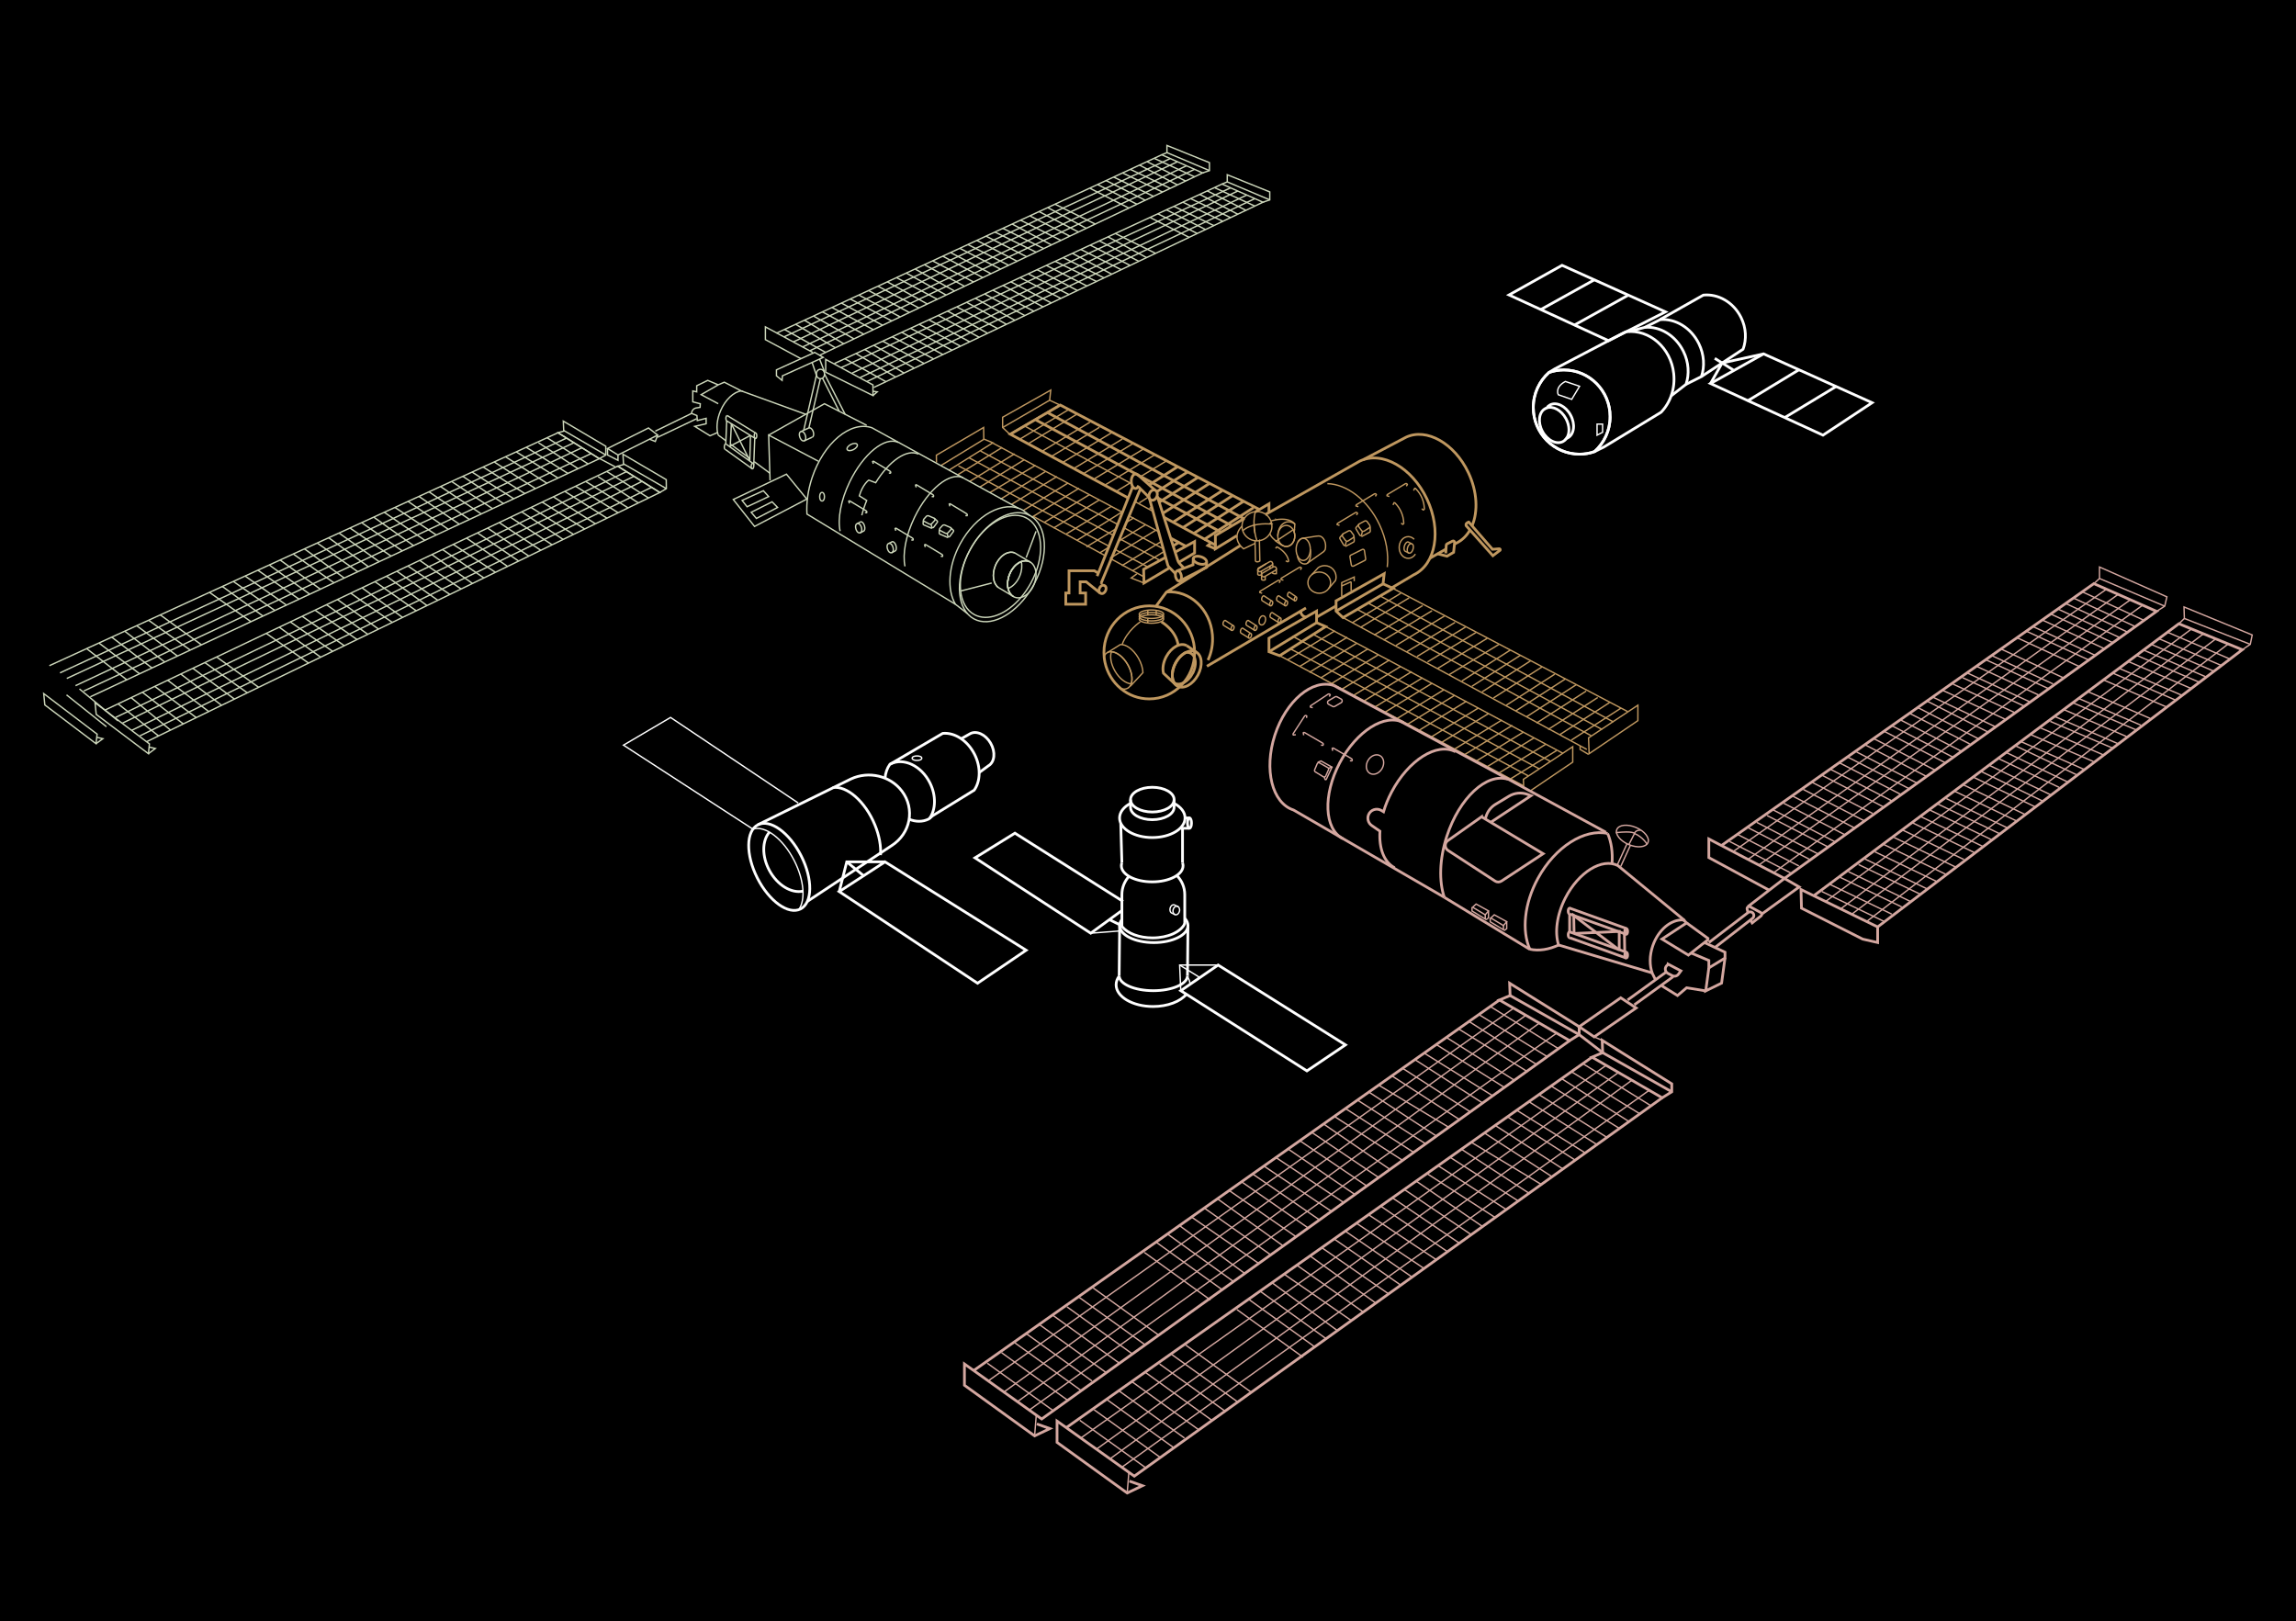 <?xml version="1.0" encoding="UTF-8"?><svg id="Capa_1" xmlns="http://www.w3.org/2000/svg" viewBox="0 0 843.08 595.28"><rect x="0" y="0" width="843.08" height="595.28" fill="#333333" stroke="none"/><defs><style>.cls-1{stroke-dasharray:0 1;stroke-width:.25px;}.cls-1,.cls-2,.cls-3,.cls-4,.cls-5,.cls-6,.cls-7,.cls-8,.cls-9{fill:none;stroke-miterlimit:10;}.cls-1,.cls-2,.cls-6{stroke:#fff;}.cls-3,.cls-9{stroke:#bf975f;}.cls-4,.cls-8{stroke:#d4a7a0;}.cls-5{stroke:#000;}.cls-5,.cls-6,.cls-7,.cls-8,.cls-9{stroke-width:.5px;}.cls-7{stroke:#ccd6ba;}</style></defs><line class="cls-5" x1="773.09" y1="247.55" x2="796.06" y2="257.41"/><rect width="843.08" height="595.28"/><path class="cls-2" d="M568.78,136.76l2.11-1.3,25.36-13.29,.85-.36c8.61-.95,16.44,5.91,17.48,15.33,.61,5.53-1.25,10.71-4.64,14.24l-20.88,12.69-3.58,1.77"/><path class="cls-2" d="M591.23,152.98c0,5.12-2.22,9.72-5.75,12.86-1.72,.61-3.57,.93-5.5,.93-9.36,0-16.96-7.67-16.96-17.14,0-5.13,2.23-9.73,5.76-12.87,1.72-.6,3.57-.92,5.49-.92,9.37,0,16.96,7.68,16.96,17.14Z"/><path class="cls-2" d="M591.23,152.98c0,5.12-2.22,9.72-5.75,12.86-1.72,.61-3.57,.93-5.5,.93-9.36,0-16.96-7.67-16.96-17.14,0-5.13,2.23-9.73,5.76-12.87,1.72-.6,3.57-.92,5.49-.92,9.37,0,16.96,7.68,16.96,17.14Z"/><path class="cls-2" d="M575.19,161c-.31,.46-.73,.83-1.22,1.1-2.39,1.3-5.78-.36-7.59-3.7-1.81-3.33-1.34-7.09,1.04-8.38,.15-.08,.31-.15,.47-.22"/><path class="cls-2" d="M575.66,160.79c-.15,.08-.31,.15-.47,.21,1.26-1.73,1.25-4.63-.18-7.28-1.68-3.12-4.77-4.77-7.12-3.92,.32-.45,.74-.82,1.23-1.09,2.38-1.3,5.78,.36,7.59,3.7,1.81,3.33,1.34,7.09-1.05,8.38Z"/><path class="cls-6" d="M574.8,140.07l4.62,1.56,.59,.2-2.89,4.81-4.93-1.7s-1.42-2.72,2.6-4.87Z"/><polygon class="cls-6" points="586.43 155.74 588.46 155.74 588.46 158.73 586.43 159.79 586.43 155.74"/><path class="cls-2" d="M613.62,145.38l5.47-4.26c1.26-3.67,1.04-8.08-.96-12.13-2.91-5.89-8.69-9.26-14.18-8.78l-5.77,1.5"/><path class="cls-2" d="M619.09,141.12l5.66-2.84c1.26-3.67,1.04-8.08-.96-12.13-2.91-5.89-8.69-9.26-14.18-8.78l-5.66,2.84"/><path class="cls-2" d="M609.59,117.33l15.86-8.97c5.42-.56,11.07,2.59,13.85,8.21,1.91,3.86,2.06,8.09,.75,11.65l-15.29,10.05"/><polygon class="cls-2" points="590.66 125.1 554.1 108.3 573.58 97.42 611.56 114.51 590.66 125.1"/><polygon class="cls-2" points="669.39 159.79 628.1 140.82 647.58 129.94 687.43 147.87 669.39 159.79"/><polyline class="cls-2" points="636.43 135.84 632.36 133.28 629.65 131.58"/><polyline class="cls-2" points="628.1 140.82 632.36 133.28 647.58 129.94"/><line class="cls-2" x1="565.77" y1="113.66" x2="585.42" y2="102.75"/><line class="cls-2" x1="578.05" y1="119.4" x2="597.7" y2="108.49"/><line class="cls-2" x1="641.58" y1="147.27" x2="660.45" y2="135.84"/><line class="cls-2" x1="655.3" y1="153.35" x2="674.18" y2="141.93"/><path class="cls-3" d="M534.06,199.82l.61-.35c2.17-1.03,3.89-2.72,5.1-4.86"/><polyline class="cls-3" points="530.96 201.6 527.9 203.35 525.13 204.94"/><path class="cls-3" d="M500.56,168.81l15.71-8.26c7.56-3.57,17.81,2.24,22.9,12.98,3.29,6.96,3.61,14.29,1.36,19.56"/><path class="cls-3" d="M511.03,215.85l8.09-4.79c8.13-3.85,10.29-16.31,4.84-27.85-5.46-11.53-16.47-17.76-24.6-13.92l-34.09,19.29-.5,.28h-.01"/><path class="cls-9" d="M487.4,177.59c7.08,.15,14.84,5.95,19.14,15.05,2.52,5.32,3.41,10.83,2.85,15.61"/><path class="cls-3" d="M539.31,191.68l8.72,10.02,2.47-.2c.27-.02,.47,.25,.37,.5l-2.7,2.05-9.8-11.01s-.49-.8,.93-1.36Z"/><path class="cls-3" d="M527.91,203.35l3.42,.88,2.43-1.42,.37-3.61c.04-.42-.39-.72-.77-.52l-2.02,1.04c-.17,.09-.28,.25-.29,.44l-.17,3.01"/><path class="cls-9" d="M516.4,178.53l.39-.63c-.11-.31-.47-.45-.75-.28l-6.58,3.95c-.16,.09-.23,.28-.19,.46l.91,.3"/><path class="cls-9" d="M505.02,182.27l.39-.63c-.11-.31-.47-.45-.75-.28l-6.58,3.95c-.16,.09-.23,.28-.19,.46l.91,.3"/><path class="cls-9" d="M498.09,189.12l.39-.63c-.11-.31-.47-.45-.75-.28l-6.58,3.95c-.16,.09-.23,.28-.19,.46l.91,.3"/><path class="cls-9" d="M477.48,209.24l.39-.63c-.11-.31-.47-.45-.75-.28l-6.58,3.95c-.16,.09-.23,.28-.19,.46l.91,.3"/><path class="cls-9" d="M469.67,214.03l.39-.63c-.11-.31-.47-.45-.75-.28l-6.58,3.95c-.16,.09-.23,.28-.19,.46l.91,.3"/><path class="cls-8" d="M485.05,273.62l.74,.04c.22-.24,.16-.63-.12-.8l-6.63-3.87c-.16-.09-.36-.07-.49,.05l.17,.94"/><path class="cls-8" d="M495.67,279.34l.74,.04c.22-.24,.16-.63-.12-.8l-6.63-3.87c-.16-.09-.36-.07-.49,.05l.17,.94"/><path class="cls-8" d="M479.76,263.62l.07-.74c-.23-.23-.62-.2-.8,.08l-4.19,6.43c-.1,.15-.09,.36,.03,.5l.95-.12"/><path class="cls-8" d="M488.09,255.78l.36-.65c-.12-.31-.49-.42-.77-.24l-6.4,4.24c-.15,.1-.22,.29-.17,.47l.92,.26"/><path class="cls-7" d="M326.38,173.7l.62,.04c.16-.22,.06-.57-.19-.72l-5.98-3.61c-.14-.09-.31-.07-.41,.04l.26,.86"/><path class="cls-7" d="M342.13,182.34l.62,.04c.16-.22,.06-.57-.19-.72l-5.98-3.61c-.14-.09-.31-.07-.41,.04l.26,.86"/><path class="cls-7" d="M354.5,189.31l.62,.04c.16-.22,.06-.57-.19-.72l-5.98-3.61c-.14-.09-.31-.07-.41,.04l.26,.86"/><path class="cls-7" d="M345.46,204.27l.62,.04c.16-.22,.06-.57-.19-.72l-5.98-3.61c-.14-.09-.31-.07-.41,.04l.26,.86"/><path class="cls-7" d="M334.63,198.27l.62,.04c.16-.22,.06-.57-.19-.72l-5.98-3.61c-.14-.09-.31-.07-.41,.04l.26,.86"/><path class="cls-7" d="M317.61,188.24l.62,.04c.16-.22,.06-.57-.19-.72l-5.98-3.61c-.14-.09-.31-.07-.41,.04l.26,.86"/><path class="cls-9" d="M514.48,192.08l.58,.46c.32-.07,.5-.41,.37-.71h0c-.13-2.61-1.21-5.08-3.02-6.97l-.06-.06c-.07-.17-.25-.27-.43-.25l-.42,.86"/><path class="cls-9" d="M472.1,205.92l.67,.34c.35-.02,.53-.24,.37-.45h0c-.3-1.72-1.64-3.41-3.77-4.75l-.07-.04c-.09-.11-.29-.19-.49-.19l-.41,.54"/><path class="cls-9" d="M522.05,186.8l.58,.46c.32-.07,.5-.41,.37-.71h0c-.13-2.61-1.21-5.08-3.02-6.97l-.06-.06c-.07-.17-.25-.27-.43-.25l-.42,.86"/><ellipse class="cls-9" cx="517.82" cy="201.36" rx="1.78" ry="1.05" transform="translate(176.72 639.91) rotate(-73.37)"/><path class="cls-9" d="M517.31,203.07l-1.26-.64c-.48-.14-.64-1.02-.36-1.97s.9-1.59,1.38-1.45l1.26,.64"/><path class="cls-9" d="M519.74,203.45c-.61,.95-1.57,1.56-2.64,1.56-1.84,0-3.33-1.78-3.33-3.98s1.49-3.98,3.33-3.98c.83,0,1.6,.37,2.18,.98"/><ellipse class="cls-7" cx="326.87" cy="201.27" rx="1.05" ry="1.78" transform="translate(-43.92 101.94) rotate(-16.63)"/><path class="cls-7" d="M327.38,202.97l1.26-.64c.48-.14,.64-1.02,.36-1.97s-.9-1.59-1.38-1.45l-1.26,.64"/><ellipse class="cls-7" cx="315.3" cy="193.97" rx="1.05" ry="1.78" transform="translate(-42.32 98.33) rotate(-16.63)"/><path class="cls-7" d="M315.81,195.67l1.26-.64c.48-.14,.64-1.02,.36-1.97s-.9-1.59-1.38-1.45l-1.26,.64"/><path class="cls-9" d="M493,197.02l1.07,1.44c.22,.3,.64,.37,.95,.17l1.81-1.18c.34-.22,.42-.68,.19-1.01l-.94-1.29c-.21-.29-.59-.37-.9-.21l-1.94,1.03c-.38,.2-.49,.7-.24,1.04Z"/><path class="cls-9" d="M493.24,195.98l-1.12,1.23c-.17,.18-.2,.46-.07,.67l1.3,2.17c.11,.28,.45,.37,.68,.17l.31-1.39"/><path class="cls-9" d="M497.21,197.03l.06,1.54c0,.26-.16,.49-.4,.56l-2.87,1.54"/><path class="cls-7" d="M349.14,194.48l-1.07,1.16c-.22,.24-.64,.3-.95,.14l-1.81-.95c-.34-.18-.42-.55-.19-.81l.94-1.04c.21-.23,.59-.3,.9-.17l1.94,.84c.38,.16,.49,.56,.24,.84Z"/><path class="cls-7" d="M348.9,193.64l1.12,.99c.17,.15,.2,.37,.07,.54l-1.3,1.75c-.11,.22-.45,.3-.68,.14l-.31-1.12"/><path class="cls-7" d="M344.93,194.49l-.06,1.24c0,.21,.16,.39,.4,.45l2.87,1.24"/><path class="cls-7" d="M343.23,191.1l-1.07,1.16c-.22,.24-.64,.3-.95,.14l-1.81-.95c-.34-.18-.42-.55-.19-.81l.94-1.04c.21-.23,.59-.3,.9-.17l1.94,.84c.38,.16,.49,.56,.24,.84Z"/><path class="cls-7" d="M342.99,190.26l1.12,.99c.17,.15,.2,.37,.07,.54l-1.3,1.75c-.11,.22-.45,.3-.68,.14l-.31-1.12"/><path class="cls-7" d="M339.02,191.11l-.06,1.24c0,.21,.16,.39,.4,.45l2.87,1.24"/><path class="cls-9" d="M498.91,193.4l1.07,1.44c.22,.3,.64,.37,.95,.17l1.81-1.18c.34-.22,.42-.68,.19-1.01l-.94-1.29c-.21-.29-.59-.37-.9-.21l-1.94,1.03c-.38,.2-.49,.7-.24,1.04Z"/><path class="cls-9" d="M499.14,192.35l-1.12,1.23c-.17,.18-.2,.46-.07,.67l1.3,2.17c.11,.28,.45,.37,.68,.17l.31-1.39"/><path class="cls-9" d="M503.11,193.41l.06,1.54c0,.26-.16,.49-.4,.56l-2.87,1.54"/><path class="cls-9" d="M501.17,205.77l-4.16,2.09c-.34,.17-.74-.03-.81-.41l-.51-3c-.04-.24,.08-.49,.3-.6l4.22-2.1c.34-.17,.75,.04,.8,.42l.45,3c.04,.24-.09,.48-.3,.58Z"/><ellipse class="cls-9" cx="484.42" cy="213.94" rx="4.17" ry="3.89"/><path class="cls-9" d="M481.67,211.02l2.37-2.57c.68-.48,1.5-.75,2.39-.75,2.3,0,4.17,1.87,4.17,4.17,0,.44-.07,.87-.2,1.27l-2.5,2.94"/><path class="cls-9" d="M481.15,201.72c0,2.25-1.17,4.08-2.61,4.08s-2.61-1.83-2.61-4.08c0-.99,.22-1.89,.59-2.59,.49-.91,1.21-1.49,2.02-1.49,.05,0,.11,0,.16,.01,1.37,.13,2.45,1.9,2.45,4.07Z"/><path class="cls-9" d="M481.15,201.72c.39,2.22-.2,5.08-1.62,5.33s-2.76-.74-3.15-2.96"/><path class="cls-9" d="M478.54,197.64l.21-.03h.01s.01-.01,.01-.01l4.39-.7,1.06-.1c1.4,0,2.54,1.66,2.54,3.7,0,.47-.06,.93-.17,1.34l-.5,.67-5.98,4.26"/><path class="cls-9" d="M475.45,196.8c0,2.13-1.4,3.87-3.13,3.87-.46,0-.89-.12-1.28-.35,0,0-.06-.03-.17-.09-.68-.45-1.21-1.19-1.47-2.09-.1-.3-.16-.63-.18-.96-.02-.13-.02-.25-.02-.38s0-.27,.02-.4c.04-.53,.17-1.04,.38-1.49h.01c.53-1.19,1.54-1.99,2.71-1.99,.11,0,.22,.01,.32,.02,.91,.12,1.71,.72,2.21,1.59,.16,.26,.29,.55,.38,.85,.14,.44,.22,.92,.22,1.42Z"/><path class="cls-9" d="M469.2,196.8c0-.13,0-.27,.02-.4,.02-.48,.1-.95,.22-1.4h0c.37-1.37,1.17-2.51,2.24-3.05,.44-.24,.92-.36,1.44-.36,.87,0,1.68,.31,2.35,.84l-.12,1.44-.03,.34-.1,1.17"/><path class="cls-9" d="M466.81,191.23c.6-.16,1.16-.28,1.69-.37h.01s.01-.01,.01-.01c.29-.05,.58-.09,.85-.12,4.74-.53,6.11,1.7,6.11,1.7"/><path class="cls-9" d="M471.04,200.32s-.06-.03-.17-.09c-.38-.21-1.34-.78-2.31-1.54-.7-.56-1.4-1.22-1.87-1.92-.17-.26-.31-.52-.41-.79"/><path class="cls-9" d="M466.99,192.43h-.01c-.02-.18-.05-.35-.1-.52-.31-1.25-1.08-2.32-2.11-3.05-.9-.64-2.02-1.02-3.22-1.02-.2,0-.4,0-.59,.03-1.76,.19-3.28,1.19-4.13,2.62-.49,.79-.77,1.73-.77,2.73,0,.32,.03,.64,.09,.95,.04,.25,.1,.49,.19,.72,.04,.15,.09,.29,.15,.42,.38,.87,.97,1.62,1.73,2.18,.74,.57,1.64,.94,2.62,1.06,.23,.03,.47,.05,.71,.05,.3,0,.6-.02,.88-.08h.01c1.75-.27,3.22-1.35,3.99-2.84,.4-.74,.62-1.57,.62-2.46,0-.27-.02-.53-.06-.79Zm-6.16,3.38c-.21-1.08-.31-2.08-.35-2.98,.15-.03,.31-.07,.48-.11h.01"/><path class="cls-9" d="M461.55,198.6c-.32-.98-.56-1.91-.72-2.79-.21-1.08-.31-2.08-.35-2.98-.01-.13-.01-.25-.01-.37-.02-.38-.02-.74,0-1.07,.06-2.21,.49-3.52,.49-3.52"/><path class="cls-9" d="M456.33,194.9h.01c.1-.11,1.29-1.35,4.14-2.07,.15-.03,.31-.07,.48-.11h.01c1.37-.29,3.08-.46,5.18-.34,.27,0,.55,.03,.83,.05h.01"/><path class="cls-9" d="M462.45,198.53l.02,.96,.07,3.19,.07,3.33s-.78,.5-1.37,.19c-.09-.04-.17-.11-.24-.19l-.08-3.83-.04-1.67-.04-1.96v-.02"/><path class="cls-9" d="M456.06,193.22s-.55,.48-1.05,1.29c-.11,.18-.22,.38-.32,.6-.45,.95-.71,2.2-.19,3.6,.11,.29,.25,.59,.44,.89,.14,.24,.31,.48,.5,.72,.33,.4,.72,.8,1.19,1.21l1.64-.78,2.57-1.23"/><ellipse class="cls-9" cx="466.8" cy="221.6" rx=".92" ry=".51" transform="translate(115.14 600.2) rotate(-72.51)"/><path class="cls-9" d="M467.08,220.72l-2.61-1.7-.34-.25c-.27-.09-.62,.26-.78,.77s-.07,.99,.2,1.08l2.98,1.86"/><ellipse class="cls-9" cx="461.05" cy="230.64" rx=".92" ry=".51" transform="translate(102.49 601.04) rotate(-72.51)"/><path class="cls-9" d="M461.33,229.76l-2.61-1.7-.34-.25c-.27-.09-.62,.26-.78,.77s-.07,.99,.2,1.08l2.98,1.86"/><ellipse class="cls-9" cx="459.01" cy="233.48" rx=".92" ry=".51" transform="translate(98.36 601.08) rotate(-72.51)"/><path class="cls-9" d="M459.28,232.6l-2.61-1.7-.34-.25c-.27-.09-.62,.26-.78,.77s-.07,.99,.2,1.08l2.98,1.86"/><ellipse class="cls-9" cx="452.62" cy="230.63" rx=".92" ry=".51" transform="translate(96.6 592.99) rotate(-72.51)"/><path class="cls-9" d="M452.89,229.76l-2.61-1.7-.34-.25c-.27-.09-.62,.26-.78,.77s-.07,.99,.2,1.08l2.98,1.86"/><ellipse class="cls-9" cx="469.88" cy="227.76" rx=".92" ry=".51" transform="translate(111.41 607.45) rotate(-72.51)"/><path class="cls-9" d="M470.15,226.89l-2.61-1.7-.34-.25c-.27-.09-.62,.26-.78,.77s-.07,.99,.2,1.08l2.98,1.86"/><ellipse class="cls-9" cx="472.28" cy="221.59" rx=".92" ry=".51" transform="translate(118.97 605.42) rotate(-72.51)"/><path class="cls-9" d="M472.55,220.72l-2.61-1.7-.34-.25c-.27-.09-.62,.26-.78,.77s-.07,.99,.2,1.08l2.98,1.86"/><ellipse class="cls-9" cx="475.68" cy="219.86" rx=".78" ry=".42" transform="translate(131.38 614.92) rotate(-73.73)"/><path class="cls-9" d="M475.9,219.11l-2.14-1.46-.28-.21c-.22-.07-.51,.22-.64,.66s-.06,.85,.17,.92l2.45,1.59"/><ellipse class="cls-9" cx="463.49" cy="227.76" rx="1.71" ry="1.14" transform="translate(115.03 608.91) rotate(-73.73)"/><polyline class="cls-9" points="492.67 219.02 492.67 215.15 492.67 213.94 497.26 211.88 497.26 213.39"/><path class="cls-9" d="M496.13,213.6l-3.46,1.55,3.46-1.55Z"/><line class="cls-9" x1="496.13" y1="216.94" x2="496.13" y2="213.6"/><rect class="cls-9" x="462.94" y="209.19" width="6.05" height="1.48" rx=".74" ry=".74" transform="translate(-42.54 261.11) rotate(-30)"/><path class="cls-9" d="M467.3,206.92c-.01,.25-.14,.49-.37,.62l-3.96,2.29c-.36,.2-.81,.08-1.01-.27-.07-.12-.1-.25-.1-.37,0-.04,0-.09,.01-.13,.04-.21,.16-.4,.36-.51l2.7-1.56h.01s1.25-.73,1.25-.73c.35-.2,.8-.08,1.01,.27,.06,.09,.09,.2,.09,.29v.1Z"/><path class="cls-9" d="M464.58,211.49v1.41s-.93,.41-1.34-.15v-1.73"/><path class="cls-9" d="M463.19,209.67v1.41s-.93,.41-1.34-.15v-1.73"/><path class="cls-9" d="M468.68,208.75v1.9s-.91,.16-1.42-.18v-.44"/><line class="cls-9" x1="467.29" y1="206.82" x2="467.42" y2="208.24"/><line class="cls-9" x1="466.34" y1="207.88" x2="466.34" y2="208.75"/><polyline class="cls-3" points="424.57 222.47 428.29 217.43 455.44 200.32"/><line class="cls-3" x1="443.17" y1="244.64" x2="479.54" y2="223.25"/><polygon class="cls-3" points="490.6 220.62 508.27 210.65 507.85 214.37 511.5 216.07 493.15 226.78 490.6 224.39 490.6 220.62"/><line class="cls-3" x1="490.6" y1="224.39" x2="507.85" y2="214.37"/><polygon class="cls-9" points="368.16 153.21 385.83 143.24 385.42 146.96 389.07 148.66 370.72 159.37 368.16 156.98 368.16 153.21"/><line class="cls-9" x1="368.16" y1="156.98" x2="385.42" y2="146.96"/><polygon class="cls-3" points="465.96 234.35 483.44 224.39 483.44 228.64 486.76 230.07 469.88 240.76 465.96 239.31 465.96 234.35"/><line class="cls-3" x1="465.96" y1="239.31" x2="483.44" y2="228.64"/><path class="cls-3" d="M477.61,224.39s-.09,1.79,1.93,2.22"/><line class="cls-3" x1="483.44" y1="226.61" x2="490.6" y2="222.47"/><polyline class="cls-9" points="582.67 275.18 493.15 226.78 511.5 216.07 597.6 261.25"/><polyline class="cls-9" points="559.39 288.53 469.88 240.76 486.76 230.07 573.85 276.59"/><line class="cls-9" x1="498.48" y1="223.82" x2="584.21" y2="270.12"/><line class="cls-9" x1="502.55" y1="221.55" x2="588.29" y2="267.86"/><line class="cls-9" x1="506.65" y1="218.76" x2="592.39" y2="265.07"/><line class="cls-9" x1="474.09" y1="238.38" x2="561.19" y2="284.9"/><line class="cls-9" x1="474.6" y1="233.61" x2="565.19" y2="282.3"/><line class="cls-9" x1="482.21" y1="232.95" x2="569.31" y2="279.57"/><line class="cls-9" x1="472.78" y1="242.31" x2="490.17" y2="231.62"/><line class="cls-9" x1="477.33" y1="244.66" x2="494.72" y2="233.97"/><line class="cls-9" x1="480.8" y1="246.89" x2="498.19" y2="236.2"/><line class="cls-9" x1="484.95" y1="248.91" x2="502.34" y2="238.22"/><line class="cls-9" x1="488.63" y1="251.18" x2="506.02" y2="240.49"/><line class="cls-9" x1="492.86" y1="252.99" x2="510.25" y2="242.31"/><line class="cls-9" x1="496.99" y1="255.35" x2="514.38" y2="244.66"/><line class="cls-9" x1="501" y1="257.29" x2="518.39" y2="246.6"/><line class="cls-9" x1="504.89" y1="259.59" x2="522.28" y2="248.91"/><line class="cls-9" x1="508.52" y1="261.54" x2="525.91" y2="250.85"/><line class="cls-9" x1="512.78" y1="263.97" x2="530.17" y2="253.28"/><line class="cls-9" x1="516.7" y1="266.03" x2="534.09" y2="255.35"/><line class="cls-9" x1="521.09" y1="268.16" x2="538.48" y2="257.48"/><line class="cls-9" x1="525.39" y1="270.7" x2="542.79" y2="260.01"/><line class="cls-9" x1="529.22" y1="272.68" x2="546.61" y2="261.99"/><line class="cls-9" x1="534.09" y1="275.07" x2="551.48" y2="264.38"/><line class="cls-9" x1="537.92" y1="277.01" x2="555.31" y2="266.33"/><line class="cls-9" x1="541.99" y1="279.51" x2="559.39" y2="268.82"/><line class="cls-9" x1="545.91" y1="281.62" x2="563.3" y2="270.94"/><line class="cls-9" x1="550.16" y1="283.99" x2="567.55" y2="273.3"/><line class="cls-9" x1="554.16" y1="286.29" x2="571.55" y2="275.6"/><line class="cls-9" x1="496.58" y1="228.64" x2="514.38" y2="217.83"/><line class="cls-9" x1="499.63" y1="230.33" x2="517.42" y2="219.52"/><line class="cls-9" x1="504.59" y1="233.17" x2="522.39" y2="222.36"/><line class="cls-9" x1="508.04" y1="235.06" x2="525.84" y2="224.25"/><line class="cls-9" x1="512.58" y1="237.02" x2="530.37" y2="226.21"/><line class="cls-9" x1="516.5" y1="239.35" x2="534.29" y2="228.54"/><line class="cls-9" x1="520.32" y1="241.06" x2="538.12" y2="230.25"/><line class="cls-9" x1="524.18" y1="243.05" x2="541.97" y2="232.24"/><line class="cls-9" x1="527.91" y1="245.43" x2="546.13" y2="234.36"/><line class="cls-9" x1="532.14" y1="247.71" x2="550.34" y2="236.65"/><line class="cls-9" x1="536.8" y1="250.05" x2="554.6" y2="238.68"/><line class="cls-9" x1="540.48" y1="252" x2="558.28" y2="240.62"/><line class="cls-9" x1="544.21" y1="254.04" x2="562" y2="242.66"/><line class="cls-9" x1="548.4" y1="256.28" x2="566.19" y2="244.9"/><line class="cls-9" x1="553.11" y1="258.94" x2="570.9" y2="247.55"/><line class="cls-9" x1="556.57" y1="261.04" x2="574.8" y2="249.29"/><line class="cls-9" x1="560.57" y1="263.16" x2="578.8" y2="251.41"/><line class="cls-9" x1="564.2" y1="265.5" x2="582.44" y2="253.75"/><line class="cls-9" x1="568.45" y1="267.87" x2="586.68" y2="256.12"/><line class="cls-9" x1="572.77" y1="269.73" x2="591.01" y2="257.98"/><line class="cls-9" x1="576.98" y1="271.76" x2="595.22" y2="260.01"/><polygon class="cls-9" points="583.31 270.94 601.43 258.94 601.42 264.61 583.52 276.75 583.31 270.94"/><polyline class="cls-9" points="348.47 172.63 364.58 162.59 361.24 161.21 361.18 156.96 343.83 167.14 343.87 169.82"/><line class="cls-9" x1="345.6" y1="170.88" x2="361.28" y2="161.3"/><polyline class="cls-3" points="462.43 187.09 452.64 181.95 436.11 173.28 432.44 171.35 389.34 148.73 384.62 151.49 370.99 159.44 414.27 182.84"/><line class="cls-9" x1="475.43" y1="193.91" x2="475.36" y2="193.87"/><polyline class="cls-3" points="427.42 189.95 442.3 197.99 446.61 200.32"/><line class="cls-9" x1="423.36" y1="187.76" x2="416.79" y2="184.2"/><polyline class="cls-9" points="414.61 189.44 416.13 190.25 424.41 194.68 425.42 195.21"/><polyline class="cls-3" points="435.46 200.58 432.84 199.18 429.86 197.59"/><polyline class="cls-9" points="412.17 188.14 411.93 188.01 364.6 162.73"/><polyline class="cls-9" points="379.39 189.6 395.48 198.39 399.4 200.53 403.86 202.97 405.84 204.05"/><line class="cls-9" x1="420.24" y1="211.92" x2="408.03" y2="205.25"/><polyline class="cls-3" points="424.67 182.6 435.7 188.56 439.34 190.52 443.3 192.66 447.26 194.8 448.39 195.41"/><line class="cls-9" x1="376.32" y1="156.48" x2="415.15" y2="177.45"/><polyline class="cls-3" points="462.45 198.53 462.44 198.52 462.43 198.52"/><polyline class="cls-3" points="452.34 193.07 451.03 192.37 447.08 190.23 443.11 188.09 439.49 186.13 380.39 154.21"/><line class="cls-9" x1="470.23" y1="197.73" x2="470.11" y2="197.67"/><polyline class="cls-3" points="456.83 190.49 455.26 189.64 451.3 187.51 384.62 151.49 384.49 151.42"/><line class="cls-3" x1="460.97" y1="192.72" x2="460.96" y2="192.72"/><polyline class="cls-9" points="409.48 201.78 411.28 202.74 415.97 205.25 419.71 207.24 421.5 208.2"/><polyline class="cls-9" points="407.51 200.73 407.22 200.57 403 198.32 398.99 196.17 351.93 171.04"/><polyline class="cls-9" points="355.79 168.07 403.17 193.54 407.23 195.72 408.81 196.57"/><polyline class="cls-9" points="425.94 205.78 423.9 204.68 423.89 204.68 420.17 202.67 415.49 200.16 411.73 198.14 411.13 197.81"/><line class="cls-3" x1="437.19" y1="211.82" x2="436.67" y2="211.54"/><polyline class="cls-9" points="410.41 192.56 407.33 190.91 360.05 165.61"/><polyline class="cls-9" points="427.15 201.52 424.42 200.06 419.73 197.55 415.96 195.54 412.78 193.83"/><line class="cls-3" x1="441.41" y1="209.16" x2="441.4" y2="209.15"/><line class="cls-9" x1="351.63" y1="174.35" x2="368.01" y2="164.28"/><line class="cls-9" x1="356.05" y1="176.78" x2="372.56" y2="166.63"/><line class="cls-9" x1="359.8" y1="178.84" x2="376.03" y2="168.86"/><line class="cls-9" x1="363.49" y1="180.86" x2="380.18" y2="170.88"/><line class="cls-9" x1="367.37" y1="183.29" x2="383.86" y2="173.15"/><line class="cls-9" x1="371.41" y1="185.22" x2="388.09" y2="174.97"/><line class="cls-9" x1="375.71" y1="187.46" x2="392.22" y2="177.32"/><line class="cls-9" x1="378.84" y1="189.95" x2="396.23" y2="179.26"/><line class="cls-9" x1="383.5" y1="191.78" x2="400.12" y2="181.57"/><line class="cls-9" x1="386.87" y1="193.89" x2="403.75" y2="183.51"/><line class="cls-9" x1="391.6" y1="196.03" x2="408.01" y2="185.94"/><line class="cls-9" x1="395.48" y1="198.39" x2="411.93" y2="188.01"/><polyline class="cls-9" points="409.77 194.16 407.23 195.72 403 198.32 399.4 200.53 398.93 200.82"/><line class="cls-9" x1="416.32" y1="190.14" x2="413.63" y2="191.79"/><polyline class="cls-9" points="420.62 192.67 415.96 195.54 411.73 198.14 410.74 198.74"/><polyline class="cls-9" points="407.51 200.73 407.05 201.01 403.86 202.97 403.75 203.04"/><line class="cls-9" x1="407.62" y1="204.99" x2="424.45" y2="194.65"/><polyline class="cls-9" points="411.93 207.73 412.23 207.54 415.97 205.25 420.17 202.67 424.42 200.06 426.41 198.84"/><polyline class="cls-9" points="427.42 202.51 423.9 204.68 423.89 204.68 419.71 207.24 415.93 209.56 415.76 209.67"/><polyline class="cls-3" points="430.77 200.45 432.84 199.18 433.15 198.99"/><polyline class="cls-9" points="419.83 212.17 420.01 212.06 420.24 211.92"/><line class="cls-9" x1="374.42" y1="161.3" x2="392.22" y2="150.49"/><line class="cls-9" x1="377.47" y1="162.99" x2="395.26" y2="152.18"/><line class="cls-9" x1="382.43" y1="165.83" x2="400.23" y2="155.02"/><line class="cls-9" x1="385.88" y1="167.72" x2="403.68" y2="156.91"/><line class="cls-9" x1="390.42" y1="169.68" x2="408.21" y2="158.87"/><line class="cls-9" x1="394.34" y1="172.01" x2="412.13" y2="161.2"/><line class="cls-9" x1="398.16" y1="173.72" x2="415.96" y2="162.91"/><line class="cls-9" x1="402.02" y1="175.71" x2="419.81" y2="164.9"/><line class="cls-9" x1="405.75" y1="178.09" x2="423.97" y2="167.02"/><line class="cls-9" x1="428.18" y1="169.31" x2="418.66" y2="175.1"/><line class="cls-9" x1="415.42" y1="177.06" x2="409.98" y2="180.37"/><line class="cls-3" x1="432.44" y1="171.35" x2="421.95" y2="178.04"/><line class="cls-9" x1="419.13" y1="179.84" x2="418.42" y2="180.3"/><line class="cls-3" x1="436.11" y1="173.28" x2="424.75" y2="180.55"/><polyline class="cls-9" points="421.9 182.37 421.76 182.46 418.32 184.66"/><line class="cls-3" x1="439.84" y1="175.32" x2="425.65" y2="184.4"/><line class="cls-9" x1="422.92" y1="186.14" x2="422.05" y2="186.7"/><line class="cls-3" x1="444.03" y1="177.56" x2="426.95" y2="188.49"/><line class="cls-3" x1="430.95" y1="191.6" x2="448.74" y2="180.21"/><line class="cls-3" x1="434.41" y1="193.7" x2="452.64" y2="181.95"/><line class="cls-3" x1="438.41" y1="195.82" x2="456.64" y2="184.07"/><line class="cls-3" x1="442.04" y1="198.16" x2="460.28" y2="186.41"/><polyline class="cls-3" points="468.5 190.86 468.51 190.85 468.52 190.85"/><line class="cls-9" x1="466.88" y1="191.91" x2="466.15" y2="192.38"/><polyline class="cls-9" points="469.44 195 469.45 195 469.6 194.91 469.61 194.9"/><path class="cls-9" d="M462.23,208.55l2.7-1.56-3.06,2.07c.04-.21,.16-.4,.36-.51Z"/><path class="cls-9" d="M475.33,194.21l-.1,1.17c.14,.44,.22,.92,.22,1.42,0,2.13-1.4,3.87-3.13,3.87-.46,0-.89-.12-1.28-.35,0,0-.06-.03-.17-.09-.38-.21-1.34-.78-2.31-1.54l.84-.55,.71-.47,4.74-3.14"/><path class="cls-9" d="M478.7,197.65l.05-.04-.21,.03c-.81,0-1.53,.58-2.02,1.49"/><polyline class="cls-9" points="559.49 289.19 559.38 286.17 577.5 274.17 577.5 279.84 561.83 290.46"/><polyline class="cls-9" points="580.22 273.85 580.22 275.18 583.31 277.01"/><path class="cls-3" d="M438.65,239.55c0,9.43-7.45,17.08-16.65,17.08-7.95,0-14.6-5.72-16.25-13.37-.26-1.19-.39-2.44-.39-3.71,0-9.43,7.45-17.08,16.65-17.08s16.65,7.65,16.65,17.08Z"/><path class="cls-3" d="M428.34,217.37c8.51-.73,16.05,6.3,16.85,15.7,.29,3.36-.33,6.56-1.62,9.32"/><path class="cls-3" d="M439.88,247.87c-1.87,3.47-5.22,5.29-7.48,4.08-.52-.28-.93-.69-1.24-1.2-1.07-1.73-.94-4.61,.51-7.29,.98-1.82,2.36-3.19,3.78-3.89,1.3-.66,2.62-.77,3.7-.19,2.27,1.21,2.59,5.02,.73,8.49Z"/><path class="cls-3" d="M437.89,247.3c-1.63,3.04-4.57,4.64-6.55,3.57-.06-.03-.12-.07-.18-.12-1.07-1.73-.94-4.61,.51-7.29,.98-1.82,2.36-3.19,3.78-3.89,.64-.09,1.26,0,1.8,.29,1.99,1.07,2.27,4.4,.64,7.44Z"/><line class="cls-3" x1="439.15" y1="239.38" x2="435.72" y2="237.04"/><path class="cls-3" d="M432.11,251.77l-4.89-4.57c-.44-1.7-.12-3.95,1.02-6.08,1.87-3.47,5.21-5.3,7.48-4.08"/><ellipse class="cls-9" cx="422.8" cy="225.53" rx="4.5" ry="1.55"/><ellipse class="cls-9" cx="422.8" cy="226.44" rx="4.5" ry="1.55"/><ellipse class="cls-9" cx="422.8" cy="227.29" rx="4.5" ry="1.55"/><path class="cls-9" d="M418.7,228.33s-4.83,3.22-6.68,8.37"/><path class="cls-3" d="M426.47,228.33s5.52,3.17,6.16,8.71"/><line class="cls-9" x1="421.47" y1="227.09" x2="421.47" y2="228.85"/><line class="cls-9" x1="424.57" y1="224.11" x2="424.57" y2="225.86"/><line class="cls-9" x1="421.47" y1="224.11" x2="421.47" y2="225.86"/><path class="cls-9" d="M411.55,252.84c.95,.3,1.84,.28,2.57-.15,.59-.34,1.01-.9,1.25-1.61,.64-1.78,.21-4.49-1.28-7.07-1.63-2.81-4.03-4.62-5.98-4.7-.55-.03-1.07,.08-1.52,.34-.52,.29-.9,.76-1.16,1.34h0"/><path class="cls-9" d="M415.37,251.08c-1.96-.09-4.35-1.9-5.97-4.7-1.48-2.58-1.92-5.3-1.29-7.07,1.95,.08,4.35,1.89,5.98,4.7,1.49,2.58,1.92,5.29,1.28,7.07Z"/><path class="cls-9" d="M415.08,251.95l4.6-4.96c-.04-1.6-.6-3.51-1.67-5.36-1.83-3.18-4.58-5.15-6.63-4.94l-4.79,2.96"/><ellipse class="cls-3" cx="440.63" cy="205.74" rx="1.34" ry="2.54" transform="translate(111.95 564.15) rotate(-72.51)"/><ellipse class="cls-3" cx="432.71" cy="211.46" rx="1.08" ry="1.92" transform="translate(-33.83 91.91) rotate(-11.67)"/><polyline class="cls-3" points="438.2 204.98 438.18 205.26 438.18 205.27 438.18 205.28 438.06 207.36 438.06 207.38 434.78 208.63 432.73 209.42 432.32 209.58"/><polyline class="cls-3" points="433.1 213.34 443.06 208.32 443.06 206.51"/><path class="cls-3" d="M434.78,208.63l-1.57-1.61c-.33-.33-.58-.74-.72-1.19l-.39-1.21-.17-.54-1.16-3.63-.91-2.86-2.44-7.64-.47-1.46-1.3-4.09-.7-2.18"/><path class="cls-3" d="M421.96,182.66c.01,.07,.03,.14,.06,.2l.9,3.28,.44,1.62,2.05,7.44h0s.01,0,.01,0l.99,3.63,.74,2.68,.27,.99,1.18,4.27,.14,.5,.04,.16c.08,.29,.24,.56,.45,.77l2.38,2.44"/><ellipse class="cls-3" cx="423.43" cy="181.79" rx="1.95" ry="1.47" transform="translate(105.15 515.02) rotate(-69.55)"/><line class="cls-3" x1="424.11" y1="179.97" x2="417.74" y2="174.28"/><line class="cls-3" x1="418.14" y1="178.86" x2="421.96" y2="182.66"/><path class="cls-3" d="M418.14,178.3c-.3,.5-.65,1.08-1.11,1.08-.9,0-1.63-1.2-1.63-2.68s.73-2.68,1.63-2.68c.34,0,.65,.17,.91,.46"/><polyline class="cls-3" points="404.34 214.11 408.03 205.25 408.32 204.56 409.48 201.78 410.74 198.74 411.13 197.81 412.78 193.83 413.63 191.79 418.73 179.55"/><path class="cls-3" d="M402.87,211.53c.99-2.49,1.98-4.99,2.97-7.48,.4-1.01,.81-2.03,1.21-3.04,.06-.15,.12-.29,.17-.44,.53-1.33,1.06-2.67,1.59-4,.32-.8,.64-1.61,.96-2.41,.21-.53,.43-1.07,.64-1.6,1.83-4.61,3.66-9.21,5.49-13.82"/><ellipse class="cls-3" cx="404.85" cy="216.44" rx="1.58" ry="1.22" transform="translate(30.64 482.37) rotate(-63.53)"/><line class="cls-9" x1="405.55" y1="215.03" x2="404.05" y2="214.08"/><polyline class="cls-3" points="403.24 210.44 401.84 209.58 396.31 209.58 392.54 209.58 392.54 217.74 391.35 217.74 391.35 221.86 398.64 221.86 398.64 217.74 396.62 217.74 396.62 213.64 398.85 213.64 403.92 217.74"/><path class="cls-7" d="M376.97,190.22c-5.24-2.84-12.76,.5-18.16,7.57-.14,.17-.26,.35-.39,.53-.15,.2-.29,.4-.43,.61-.65,.94-1.25,1.94-1.82,2.99-.32,.6-.63,1.2-.91,1.8-4.27,9.26-3.29,18.83,2.52,21.96,4.92,2.67,11.82-.1,17.11-6.29,1.35-1.58,2.6-3.38,3.68-5.38,.71-1.31,1.31-2.63,1.8-3.95,3.21-8.56,1.95-16.94-3.4-19.84Zm-10.39,25.49c-1.89-1.39-2.41-4.72-1.12-7.95,1.45-3.62,4.65-5.74,7.15-4.74m5.23,3.14c-.89-.36-1.87-.32-2.82,.05-1.73,.65-3.39,2.36-4.33,4.7-.73,1.81-.88,3.66-.53,5.18,.3,1.33,.98,2.4,1.98,2.97"/><path class="cls-7" d="M378.17,189.29c-5.56-3.01-13.63,.73-19.36,8.5-.14,.17-.26,.35-.39,.53-.15,.2-.29,.4-.43,.61-.65,.94-1.25,1.94-1.82,2.99-.32,.6-.63,1.2-.91,1.8-4.68,9.95-3.74,20.22,2.37,23.53,5.89,3.19,14.55-1.19,20.35-9.88,.58-.87,1.14-1.79,1.66-2.75,.06-.11,.12-.23,.18-.34,5.48-10.38,4.77-21.53-1.65-24.99Zm-6.39,29.53l-5.2-3.11c-1.89-1.39-2.41-4.72-1.12-7.95,1.45-3.62,4.65-5.74,7.15-4.74l5.76,3.41m-.53-.27c-.89-.36-1.87-.32-2.82,.05-1.73,.65-3.39,2.36-4.33,4.7-.73,1.81-.88,3.66-.53,5.18,.3,1.33,.98,2.4,1.98,2.97"/><path class="cls-7" d="M378.18,189.29l-2.76-2.05c-6.88-3.73-17.11,1.85-22.85,12.45-4.4,8.14-4.88,16.87-1.75,22.18l4.41,3.43"/><path class="cls-7" d="M379.82,214.28c-.03,.09-.07,.17-.1,.26-.44,1.1-1.04,2.06-1.74,2.83-.92,1.04-2,1.75-3.09,2.02-.79,.21-1.59,.18-2.32-.11l-.43-.22c-1-.57-1.68-1.64-1.98-2.97-.35-1.52-.2-3.37,.53-5.18,.94-2.34,2.6-4.05,4.33-4.7,.95-.37,1.93-.41,2.82-.05,1.43,.58,2.31,2.05,2.53,3.9,.17,1.29-.01,2.76-.55,4.22Z"/><path class="cls-7" d="M374.49,211.39c-.94,2.34-2.6,4.05-4.33,4.7-.35-1.52-.2-3.37,.53-5.18,.94-2.34,2.6-4.05,4.33-4.7,.35,1.52,.2,3.37-.53,5.18Z"/><line class="cls-7" x1="352.74" y1="217.01" x2="364.15" y2="214.08"/><line class="cls-7" x1="380.43" y1="195.08" x2="376.8" y2="204.76"/><path class="cls-7" d="M350.81,221.87l-54.5-33.11c-.25-4.12,.35-8.74,1.9-13.4,4.26-12.74,14.07-20.93,21.92-18.31l53.78,29.55"/><path class="cls-7" d="M329.83,162.47c-4.85-2.34-12.84,4.15-17.84,14.5-3.27,6.78-4.45,13.53-3.51,18.05"/><path class="cls-7" d="M337.2,166.73c-4.2-2.03-10.74,2.55-15.66,10.52l-2.54-.96s-2.24,1.56-3.46,5.78l2.7,1.7c-.76,1.85-1.35,3.68-1.79,5.44"/><path class="cls-7" d="M353.66,175.44c-4.85-2.34-12.84,4.15-17.84,14.5-3.27,6.76-4.45,13.5-3.52,18.02"/><ellipse class="cls-7" cx="301.86" cy="182.39" rx=".88" ry="1.59"/><ellipse class="cls-7" cx="312.92" cy="164.13" rx="2.06" ry="1.06" transform="translate(-40.39 158.79) rotate(-26.81)"/><polygon class="cls-7" points="296.25 183.25 277.07 193.3 269.26 183.41 288.78 174.11 296.25 183.25"/><polygon class="cls-7" points="282.25 182.34 274.33 186.08 272.5 183.74 280.31 180.19 282.25 182.34"/><polygon class="cls-7" points="285.53 186.33 277.75 190.37 275.84 188.1 283.51 184.26 285.53 186.33"/><polyline class="cls-7" points="300.48 169.35 282.25 159.76 282.76 176.39"/><polyline class="cls-7" points="318.25 156.18 302.74 148.25 282.25 159.76"/><ellipse class="cls-7" cx="294.69" cy="160.18" rx="1.06" ry="1.81" transform="translate(-36.05 104.42) rotate(-18.96)"/><path class="cls-7" d="M297.03,157.12c.55-.19,1.27,.42,1.59,1.37s.14,1.87-.41,2.06"/><polyline class="cls-7" points="301.23 139.05 297.03 157.12 294.1 158.46"/><line class="cls-7" x1="298.2" y1="160.55" x2="295.28" y2="161.89"/><line class="cls-7" x1="299.79" y1="137.8" x2="295.12" y2="157.99"/><ellipse class="cls-7" cx="301.27" cy="137.33" rx="1.48" ry="1.72"/><line class="cls-7" x1="298.2" y1="133.1" x2="299.79" y2="137.8"/><line class="cls-7" x1="300.95" y1="131.83" x2="302.75" y2="136.49"/><line class="cls-7" x1="301.99" y1="138.82" x2="308.16" y2="151.02"/><line class="cls-7" x1="302.75" y1="137.33" x2="310.33" y2="152.13"/><polygon class="cls-7" points="285.11 135.81 299.15 129.4 302.29 131.23 287.3 138 287.18 139.67 285.11 138 285.11 135.81"/><line class="cls-7" x1="266.5" y1="161.81" x2="263.73" y2="159.76"/><line class="cls-7" x1="275.2" y1="168.23" x2="268.18" y2="163.05"/><line class="cls-7" x1="282.68" y1="173.74" x2="276.94" y2="169.51"/><line class="cls-7" x1="295.84" y1="152.13" x2="272.22" y2="143.55"/><g><path class="cls-7" d="M267.02,152.58c-.26,0-.47,.46-.47,1.03s.21,1.03,.47,1.03"/><ellipse class="cls-7" cx="277.41" cy="160" rx=".47" ry="1.03"/><line class="cls-7" x1="267.02" y1="152.58" x2="277.41" y2="158.97"/><line class="cls-7" x1="277.41" y1="161.04" x2="267.02" y2="154.64"/></g><g><path class="cls-7" d="M266.5,162.98c-.26-.02-.5,.43-.54,1s.13,1.05,.39,1.06"/><ellipse class="cls-7" cx="276.33" cy="171.14" rx="1.03" ry=".47" transform="translate(85.86 434.52) rotate(-85.9)"/><line class="cls-7" x1="266.5" y1="162.98" x2="276.4" y2="170.1"/><line class="cls-7" x1="276.26" y1="172.17" x2="266.36" y2="165.05"/></g><line class="cls-7" x1="268.13" y1="164.15" x2="268.56" y2="155.59"/><line class="cls-7" x1="266.5" y1="162.98" x2="266.85" y2="154.42"/><line class="cls-7" x1="277.14" y1="160.84" x2="276.77" y2="170.77"/><line class="cls-7" x1="275.33" y1="169.14" x2="275.57" y2="159.87"/><line class="cls-7" x1="268.56" y1="155.59" x2="275.33" y2="169.14"/><line class="cls-7" x1="268.18" y1="163.79" x2="275.57" y2="159.87"/><path class="cls-7" d="M263.73,159.76c-.78-2.34-.55-5.64,.84-8.9,1.77-4.15,4.88-7,7.65-7.32l-6.26-3.2-2.23,.97-6.26,3.6,6.26,3.33"/><path class="cls-7" d="M263.48,158.82l-2.76,1.19-5.62-3.45,4.19-.97v-1.98l-3.25,.81-.14-1.84-1.94-.78h0c0-1,.73-1.86,1.72-2.01l1.38-.22,.07-1.32-2.74-.7v-4l1.44,.33v-2.23l4.03-1.98,3.88,1.65"/><line class="cls-7" x1="240.62" y1="158.31" x2="253.96" y2="151.79"/><line class="cls-7" x1="241.49" y1="160.56" x2="255.82" y2="153.74"/><polygon class="cls-7" points="238.12 157.15 241.49 159.76 226.92 167.07 223.09 164.68 238.12 157.15"/><polyline class="cls-7" points="238.5 161.26 240.62 162.11 241.49 159.76"/><polyline class="cls-7" points="223.09 164.68 223.09 167.07 226.92 169.02 226.92 167.07"/><polygon class="cls-7" points="222.44 163.86 206.84 154.63 207 158.31 204.89 158.89 220.08 168.42 222.45 167.07 222.44 163.86"/><line class="cls-7" x1="222.45" y1="167.07" x2="206.99" y2="158.06"/><polyline class="cls-7" points="18.13 244.43 204.89 158.89 220.08 168.42 33.17 255.86"/><line class="cls-7" x1="208.03" y1="160.86" x2="22.02" y2="247.07"/><line class="cls-7" x1="24.53" y1="249.12" x2="210.75" y2="162.57"/><line class="cls-7" x1="213.67" y1="164.4" x2="27.72" y2="251.78"/><line class="cls-7" x1="30.79" y1="253.72" x2="217.08" y2="166.54"/><line class="cls-7" x1="24.43" y1="255.15" x2="39.09" y2="266.84"/><line class="cls-7" x1="29.18" y1="252.97" x2="43.35" y2="264.71"/><line class="cls-7" x1="46.54" y1="249.6" x2="31.82" y2="238.17"/><line class="cls-7" x1="51.25" y1="247.4" x2="36.32" y2="236.1"/><line class="cls-7" x1="55.8" y1="245.27" x2="41.03" y2="233.95"/><line class="cls-7" x1="60.48" y1="243.08" x2="45.79" y2="231.77"/><line class="cls-7" x1="65.16" y1="240.89" x2="50.19" y2="229.75"/><line class="cls-7" x1="69.85" y1="238.7" x2="54.57" y2="227.75"/><line class="cls-7" x1="73.98" y1="236.77" x2="58.85" y2="225.78"/><line class="cls-7" x1="92.15" y1="228.27" x2="76.92" y2="217.51"/><line class="cls-7" x1="96.56" y1="226.21" x2="81.65" y2="215.34"/><line class="cls-7" x1="100.93" y1="224.16" x2="85.68" y2="213.5"/><line class="cls-7" x1="105.17" y1="222.18" x2="90" y2="211.52"/><line class="cls-7" x1="94.68" y1="209.37" x2="109.81" y2="220.01"/><line class="cls-7" x1="113.72" y1="218.18" x2="98.87" y2="207.45"/><line class="cls-7" x1="117.64" y1="216.35" x2="102.86" y2="205.63"/><line class="cls-7" x1="122.63" y1="214.01" x2="107.69" y2="203.42"/><line class="cls-7" x1="126.39" y1="212.25" x2="111.8" y2="201.53"/><line class="cls-7" x1="131.36" y1="209.92" x2="116.49" y2="199.38"/><line class="cls-7" x1="135.28" y1="208.09" x2="120.7" y2="197.46"/><line class="cls-7" x1="139.23" y1="206.25" x2="124.48" y2="195.72"/><line class="cls-7" x1="128.5" y1="193.88" x2="143.61" y2="204.2"/><line class="cls-7" x1="147.71" y1="202.28" x2="132.79" y2="191.92"/><line class="cls-7" x1="151.85" y1="200.34" x2="137.23" y2="189.88"/><line class="cls-7" x1="155.99" y1="198.4" x2="141.1" y2="188.11"/><line class="cls-7" x1="160.2" y1="196.44" x2="145.02" y2="186.32"/><line class="cls-7" x1="164.62" y1="194.37" x2="149.84" y2="184.11"/><line class="cls-7" x1="168.65" y1="192.48" x2="153.84" y2="182.27"/><line class="cls-7" x1="172.37" y1="190.74" x2="157.52" y2="180.59"/><line class="cls-7" x1="176.72" y1="188.71" x2="161.75" y2="178.65"/><line class="cls-7" x1="180.85" y1="186.77" x2="165.82" y2="176.79"/><line class="cls-7" x1="184.86" y1="184.9" x2="169.94" y2="174.9"/><line class="cls-7" x1="188.64" y1="183.13" x2="173.34" y2="173.34"/><line class="cls-7" x1="192.71" y1="181.23" x2="177.4" y2="171.48"/><line class="cls-7" x1="196.61" y1="179.4" x2="181.46" y2="169.62"/><line class="cls-7" x1="200.81" y1="177.44" x2="185.62" y2="167.72"/><line class="cls-7" x1="204.89" y1="175.53" x2="189.55" y2="165.92"/><line class="cls-7" x1="208.53" y1="173.83" x2="193.22" y2="164.24"/><line class="cls-7" x1="212.25" y1="172.09" x2="197.73" y2="162.57"/><line class="cls-7" x1="215.96" y1="170.35" x2="200.87" y2="160.73"/><polygon class="cls-7" points="16.06 254.68 35.66 269.57 35.26 273.07 16.46 258.84 16.06 254.68"/><polyline class="cls-7" points="35.26 273.07 37.78 271.24 35.66 270.75"/><polygon class="cls-7" points="244.64 176.12 228.75 166.79 228.95 170.57 226.82 171.18 242.29 180.83 244.68 179.42 244.64 176.12"/><line class="cls-7" x1="228.94" y1="170.31" x2="244.68" y2="179.42"/><polyline class="cls-7" points="38.48 260.76 226.82 171.18 242.29 180.83 53.82 272.35"/><line class="cls-7" x1="230.02" y1="173.18" x2="42.44" y2="263.43"/><line class="cls-7" x1="45" y1="265.51" x2="232.78" y2="174.9"/><line class="cls-7" x1="235.76" y1="176.76" x2="48.26" y2="268.22"/><line class="cls-7" x1="51.39" y1="270.18" x2="239.24" y2="178.93"/><line class="cls-7" x1="43.36" y1="258.44" x2="58.32" y2="270.31"/><line class="cls-7" x1="48.15" y1="256.16" x2="62.61" y2="268.08"/><line class="cls-7" x1="67.3" y1="265.81" x2="52.29" y2="254.2"/><line class="cls-7" x1="72.05" y1="263.5" x2="56.83" y2="252.04"/><line class="cls-7" x1="76.64" y1="261.27" x2="61.58" y2="249.78"/><line class="cls-7" x1="81.36" y1="258.98" x2="66.38" y2="247.5"/><line class="cls-7" x1="86.08" y1="256.69" x2="70.81" y2="245.39"/><line class="cls-7" x1="90.81" y1="254.39" x2="75.22" y2="243.29"/><line class="cls-7" x1="94.97" y1="252.37" x2="79.55" y2="241.23"/><line class="cls-7" x1="113.29" y1="243.47" x2="97.77" y2="232.57"/><line class="cls-7" x1="117.74" y1="241.31" x2="102.54" y2="230.3"/><line class="cls-7" x1="122.15" y1="239.17" x2="106.6" y2="228.36"/><line class="cls-7" x1="126.42" y1="237.1" x2="110.95" y2="226.29"/><line class="cls-7" x1="115.67" y1="224.05" x2="131.1" y2="234.83"/><line class="cls-7" x1="135.04" y1="232.91" x2="119.9" y2="222.04"/><line class="cls-7" x1="138.99" y1="230.99" x2="123.92" y2="220.13"/><line class="cls-7" x1="144.03" y1="228.54" x2="128.79" y2="217.81"/><line class="cls-7" x1="147.82" y1="226.71" x2="132.94" y2="215.84"/><line class="cls-7" x1="152.84" y1="224.27" x2="137.67" y2="213.58"/><line class="cls-7" x1="156.79" y1="222.35" x2="141.91" y2="211.57"/><line class="cls-7" x1="160.76" y1="220.42" x2="145.73" y2="209.75"/><line class="cls-7" x1="149.78" y1="207.82" x2="165.18" y2="218.27"/><line class="cls-7" x1="169.32" y1="216.27" x2="154.11" y2="205.77"/><line class="cls-7" x1="173.49" y1="214.24" x2="158.59" y2="203.63"/><line class="cls-7" x1="177.67" y1="212.21" x2="162.49" y2="201.78"/><line class="cls-7" x1="181.91" y1="210.15" x2="166.44" y2="199.9"/><line class="cls-7" x1="186.37" y1="207.99" x2="171.31" y2="197.59"/><line class="cls-7" x1="190.43" y1="206.01" x2="175.34" y2="195.67"/><line class="cls-7" x1="194.18" y1="204.19" x2="179.05" y2="193.9"/><line class="cls-7" x1="198.57" y1="202.06" x2="183.31" y2="191.88"/><line class="cls-7" x1="202.74" y1="200.04" x2="187.42" y2="189.92"/><line class="cls-7" x1="206.78" y1="198.08" x2="191.58" y2="187.95"/><line class="cls-7" x1="210.59" y1="196.22" x2="195" y2="186.32"/><line class="cls-7" x1="214.69" y1="194.23" x2="199.1" y2="184.37"/><line class="cls-7" x1="218.62" y1="192.32" x2="203.19" y2="182.42"/><line class="cls-7" x1="222.86" y1="190.26" x2="207.38" y2="180.43"/><line class="cls-7" x1="226.98" y1="188.27" x2="211.35" y2="178.54"/><line class="cls-7" x1="230.64" y1="186.49" x2="215.05" y2="176.78"/><line class="cls-7" x1="234.39" y1="184.67" x2="219.6" y2="175.02"/><line class="cls-7" x1="238.14" y1="182.84" x2="222.77" y2="173.11"/><polygon class="cls-7" points="34.89 258.04 54.87 273.15 54.5 276.75 35.33 262.31 34.89 258.04"/><polyline class="cls-7" points="54.5 276.75 57.04 274.84 54.88 274.35"/><line class="cls-7" x1="220.26" y1="168.42" x2="225.92" y2="171.43"/><polyline class="cls-7" points="285.11 122.33 426.59 56.83 441.59 63.5 300.95 130.44"/><line class="cls-7" x1="287.87" y1="123.7" x2="429.71" y2="58.22"/><line class="cls-7" x1="291.37" y1="125.52" x2="432.35" y2="59.39"/><line class="cls-7" x1="294.7" y1="127.4" x2="435.67" y2="60.87"/><line class="cls-7" x1="297.31" y1="128.81" x2="438.62" y2="62.18"/><polyline class="cls-7" points="441.59 63.5 444.1 62.64 444.1 59.72 428.5 53.41 428.5 56.04 426.59 56.83"/><line class="cls-7" x1="428.5" y1="56.04" x2="444.1" y2="62.64"/><line class="cls-7" x1="424" y1="58.22" x2="438.62" y2="64.92"/><line class="cls-7" x1="435.34" y1="66.48" x2="421.17" y2="59.34"/><line class="cls-7" x1="432.35" y1="67.9" x2="418.41" y2="60.62"/><line class="cls-7" x1="429.71" y1="69.16" x2="415.04" y2="62.18"/><line class="cls-7" x1="412.19" y1="63.5" x2="426.87" y2="70.51"/><line class="cls-7" x1="423.55" y1="72.09" x2="408.92" y2="65.01"/><line class="cls-7" x1="406.15" y1="66.29" x2="420.52" y2="73.53"/><line class="cls-7" x1="417.47" y1="74.98" x2="403.01" y2="67.75"/><line class="cls-7" x1="400.27" y1="69.16" x2="414.5" y2="76.4"/><line class="cls-7" x1="402.16" y1="82.27" x2="387.39" y2="74.98"/><line class="cls-7" x1="384.72" y1="76.22" x2="398.87" y2="83.84"/><line class="cls-7" x1="396.01" y1="85.2" x2="381.53" y2="77.69"/><line class="cls-7" x1="378.15" y1="79.26" x2="392.83" y2="86.71"/><line class="cls-7" x1="389.55" y1="88.27" x2="374.74" y2="80.84"/><line class="cls-7" x1="371.65" y1="82.27" x2="386.08" y2="89.92"/><line class="cls-7" x1="383.23" y1="91.28" x2="368.26" y2="83.84"/><line class="cls-7" x1="365.32" y1="85.2" x2="380.46" y2="92.6"/><line class="cls-7" x1="376.96" y1="94.26" x2="362.05" y2="86.71"/><line class="cls-7" x1="358.68" y1="88.27" x2="373.47" y2="95.93"/><line class="cls-7" x1="370.36" y1="97.4" x2="355.41" y2="89.79"/><line class="cls-7" x1="352.42" y1="91.17" x2="367.39" y2="98.82"/><line class="cls-7" x1="363.89" y1="100.49" x2="349.03" y2="92.74"/><line class="cls-7" x1="346.17" y1="94.06" x2="360.86" y2="101.93"/><line class="cls-7" x1="357.49" y1="103.53" x2="342.44" y2="95.79"/><line class="cls-7" x1="339.41" y1="97.19" x2="354.16" y2="105.12"/><line class="cls-7" x1="350.5" y1="106.86" x2="336.07" y2="98.82"/><line class="cls-7" x1="332.78" y1="100.26" x2="347.41" y2="108.33"/><line class="cls-7" x1="344.14" y1="109.88" x2="329.18" y2="101.93"/><line class="cls-7" x1="325.83" y1="103.48" x2="340.5" y2="111.62"/><line class="cls-7" x1="337.41" y1="113.09" x2="322.46" y2="105.12"/><line class="cls-7" x1="318.93" y1="106.67" x2="333.91" y2="114.76"/><line class="cls-7" x1="330.54" y1="116.36" x2="315.35" y2="108.33"/><line class="cls-7" x1="312.21" y1="109.78" x2="327.42" y2="117.84"/><line class="cls-7" x1="324.08" y1="119.43" x2="308.97" y2="111.29"/><line class="cls-7" x1="305.49" y1="112.9" x2="320.68" y2="121.05"/><line class="cls-7" x1="317.17" y1="122.72" x2="301.99" y2="114.52"/><line class="cls-7" x1="298.7" y1="116.04" x2="313.58" y2="124.43"/><line class="cls-7" x1="309.8" y1="126.23" x2="295.39" y2="117.57"/><line class="cls-7" x1="292.14" y1="119.08" x2="306.72" y2="127.69"/><line class="cls-7" x1="303.15" y1="129.4" x2="288.06" y2="120.96"/><polyline class="cls-7" points="294.1 131.7 281.05 124.71 281.05 120.02 298.41 129.4"/><polyline class="cls-7" points="306.41 133.47 448.73 67.58 463.74 74.25 320.85 142.26"/><line class="cls-7" x1="308.82" y1="135" x2="451.86" y2="68.97"/><line class="cls-7" x1="312.92" y1="136.98" x2="454.49" y2="70.14"/><line class="cls-7" x1="315.89" y1="138.6" x2="457.81" y2="71.62"/><line class="cls-7" x1="318.28" y1="140.11" x2="460.76" y2="72.93"/><polyline class="cls-7" points="463.74 74.25 466.25 73.39 466.25 70.47 450.64 64.16 450.64 66.79 448.73 67.58"/><line class="cls-7" x1="450.64" y1="66.79" x2="466.25" y2="73.39"/><line class="cls-7" x1="446.14" y1="68.97" x2="460.76" y2="75.67"/><line class="cls-7" x1="457.49" y1="77.22" x2="443.31" y2="70.09"/><line class="cls-7" x1="454.49" y1="78.65" x2="440.55" y2="71.37"/><line class="cls-7" x1="451.86" y1="79.9" x2="437.18" y2="72.93"/><line class="cls-7" x1="434.33" y1="74.25" x2="449.01" y2="81.26"/><line class="cls-7" x1="445.7" y1="82.84" x2="431.06" y2="75.76"/><line class="cls-7" x1="428.3" y1="77.04" x2="442.66" y2="84.28"/><line class="cls-7" x1="439.62" y1="85.73" x2="425.15" y2="78.5"/><line class="cls-7" x1="422.41" y1="79.9" x2="436.64" y2="87.15"/><line class="cls-7" x1="424.31" y1="93.02" x2="409.53" y2="85.73"/><line class="cls-7" x1="406.86" y1="86.97" x2="421.01" y2="94.59"/><line class="cls-7" x1="418.16" y1="95.95" x2="403.67" y2="88.44"/><line class="cls-7" x1="400.3" y1="90" x2="414.98" y2="97.46"/><line class="cls-7" x1="411.7" y1="99.02" x2="396.88" y2="91.59"/><line class="cls-7" x1="393.79" y1="93.02" x2="408.23" y2="100.67"/><line class="cls-7" x1="405.38" y1="102.03" x2="390.4" y2="94.59"/><line class="cls-7" x1="387.47" y1="95.95" x2="402.61" y2="103.35"/><line class="cls-7" x1="399.11" y1="105.01" x2="384.2" y2="97.46"/><line class="cls-7" x1="380.83" y1="99.02" x2="395.61" y2="106.67"/><line class="cls-7" x1="392.51" y1="108.15" x2="377.55" y2="100.53"/><line class="cls-7" x1="374.56" y1="101.92" x2="389.54" y2="109.57"/><line class="cls-7" x1="386.03" y1="111.24" x2="371.18" y2="103.49"/><line class="cls-7" x1="368.31" y1="104.81" x2="383.01" y2="112.68"/><line class="cls-7" x1="379.64" y1="114.28" x2="364.58" y2="106.54"/><line class="cls-7" x1="361.55" y1="107.94" x2="376.3" y2="115.87"/><line class="cls-7" x1="372.65" y1="117.61" x2="358.22" y2="109.57"/><line class="cls-7" x1="354.93" y1="111.01" x2="369.55" y2="119.08"/><line class="cls-7" x1="366.29" y1="120.63" x2="351.33" y2="112.68"/><line class="cls-7" x1="347.98" y1="114.23" x2="362.64" y2="122.37"/><line class="cls-7" x1="359.55" y1="123.84" x2="344.6" y2="115.87"/><line class="cls-7" x1="341.07" y1="117.42" x2="356.05" y2="125.5"/><line class="cls-7" x1="352.68" y1="127.11" x2="337.5" y2="119.08"/><line class="cls-7" x1="334.35" y1="120.53" x2="349.57" y2="128.59"/><line class="cls-7" x1="346.22" y1="130.18" x2="331.11" y2="122.03"/><line class="cls-7" x1="327.63" y1="123.64" x2="342.82" y2="131.8"/><line class="cls-7" x1="339.32" y1="133.47" x2="324.13" y2="125.26"/><line class="cls-7" x1="320.85" y1="126.79" x2="335.72" y2="135.18"/><line class="cls-7" x1="331.94" y1="136.98" x2="317.53" y2="128.32"/><line class="cls-7" x1="314.28" y1="129.82" x2="328.87" y2="138.44"/><line class="cls-7" x1="325.29" y1="140.15" x2="310.21" y2="131.71"/><polygon class="cls-7" points="320.55 141.34 303.19 131.96 303.19 136.66 320.55 145.24 320.55 141.34"/><polyline class="cls-7" points="320.55 145.24 322.11 143.89 320.55 143.67"/><polyline class="cls-3" points="428.01 204.65 425.94 205.78 421.5 208.2 419.93 209.06 420.07 214.08 429.49 208.48"/><polyline class="cls-3" points="432.81 206.51 438.65 203.04 438.65 198.84 435.46 200.58 431.5 202.74"/><polyline class="cls-9" points="417.46 210.69 415.36 212.23 420.08 214.08"/><polyline class="cls-3" points="465.96 187.87 465.96 185 462.43 187.09 461.13 187.86 460.93 187.98"/><polyline class="cls-3" points="456.92 190.36 456.76 190.45 452.34 193.07 448.39 195.41 446.28 196.66 446.28 200.14 446.28 200.53 446.28 201.53 454.21 196.66"/><polyline class="cls-3" points="446.28 201.53 443.52 200.32 444.7 199.28"/><path class="cls-2" d="M278.32,302.82l34.14-16.79c6.55-3.05,14.47-1.16,18.72,4.46h0c4.92,6.51,3.19,15.59-3.83,20.05l-30.91,20.45"/><ellipse class="cls-2" cx="286.14" cy="318.28" rx="9.02" ry="17.32" transform="translate(-112.86 163.44) rotate(-26.83)"/><path class="cls-1" d="M315.83,318c.26-3.28-.26-7.21-1.65-11.22-2.98-8.62-8.91-14.48-13.53-13.59"/><path class="cls-2" d="M323.32,314c.23-3.24-.43-7.13-2.07-11.12-3.52-8.58-10.3-14.48-15.48-13.69"/><path class="cls-2" d="M282.53,305.55c-2.71,3.12-2.83,8.87,0,14.09,2.95,5.44,8.12,8.49,12.3,7.58"/><path class="cls-2" d="M326.73,280.68h0c.08-.06,.17-.11,.26-.15,4.82-2.44,11.29,.64,14.44,6.87,2.39,4.72,2.2,9.89-.12,13.18"/><path class="cls-2" d="M324.97,285.73c.17-1.9,.77-3.65,1.76-5.05h0s19.44-11.39,19.44-11.39c4.3-.42,9.09,2.57,11.67,7.67,2.39,4.72,2.2,9.89-.12,13.18l-15.3,9.42c-.53,.46-.84,.74-1.03,.9h-.01c-.24,.21-.29,.24-.34,.27-2.22,1.12-4.79,1.08-7.23,.08"/><path class="cls-2" d="M352.95,271.26l3.21-1.81c2.32-1.34,5.73,.2,7.6,3.44s1.5,6.96-.82,8.3l-3.39,2.48"/><ellipse class="cls-6" cx="336.71" cy="278.4" rx="1.77" ry=".83"/><ellipse class="cls-2" cx="423.13" cy="293.62" rx="8" ry="4.54"/><path class="cls-2" d="M431.12,293.62v2.82c0,2.51-3.58,4.54-8,4.54s-7.99-2.03-7.99-4.54v-2.82"/><path class="cls-2" d="M430.83,294.82c.1,.05,.19,.1,.29,.16,2.47,1.31,4.02,3.23,4.02,5.36,0,3.97-5.38,7.2-12.02,7.2s-12.02-3.23-12.02-7.2c0-2.14,1.56-4.06,4.03-5.36,.1-.07,.19-.12,.29-.16"/><ellipse class="cls-2" cx="436.77" cy="302.23" rx=".74" ry="1.89"/><line class="cls-2" x1="435.14" y1="300.34" x2="436.91" y2="300.34"/><line class="cls-2" x1="433.58" y1="304.13" x2="436.77" y2="304.13"/><path class="cls-2" d="M434.22,316.83c.13,.35,.19,.7,.19,1.07,0,3.26-5.07,5.91-11.33,5.91s-11.32-2.65-11.32-5.91c0-.37,.06-.72,.19-1.07"/><line class="cls-2" x1="411.53" y1="302.23" x2="411.95" y2="316.83"/><line class="cls-2" x1="434.22" y1="316.83" x2="434.22" y2="304.13"/><path class="cls-2" d="M435.03,339.17c-1.41,3-6.17,5.21-11.83,5.21-4.91,0-9.15-1.66-11.11-4.07l-.14-.3v-11.53c0-2.54,.98-4.88,2.6-6.7"/><path class="cls-2" d="M435.03,339.34v-10.86c0-2.69-1.1-5.16-2.91-7.02"/><path class="cls-6" d="M431.84,332.78c.14-.04,.29-.04,.44-.01,.65,.14,1.02,.96,.82,1.82s-.88,1.44-1.53,1.29c-.29-.07-.52-.26-.66-.54"/><path class="cls-6" d="M431.84,332.78c-.49,.12-.93,.61-1.08,1.27-.11,.48-.05,.95,.15,1.29"/><path class="cls-6" d="M431.57,335.88l-1.11-.53c-.65-.15-1.01-.96-.82-1.82,.2-.86,.88-1.44,1.53-1.29l1.48,.7"/><path class="cls-2" d="M435.03,337.2c.76,.81,1.18,1.7,1.18,2.66,0,3.44-5.61,6.25-12.54,6.25s-12.54-2.8-12.54-6.25c0-.79,.29-1.54,.82-2.23"/><path class="cls-2" d="M410.95,358.29c0,3.02,5.62,5.48,12.54,5.48s12.54-2.46,12.54-5.48"/><line class="cls-2" x1="436.03" y1="358.29" x2="436.21" y2="339.53"/><path class="cls-2" d="M410.96,358.41c-.73,.98-1.13,2.05-1.13,3.19,0,4.41,6.07,7.98,13.57,7.98,5.38,0,10.02-1.84,12.23-4.5"/><path class="cls-6" d="M436.97,361.43c-.03-1-.37-1.94-.97-2.81"/><path class="cls-1" d="M436.12,354.3c0,.36-.11,.71-.31,1.04-1.26,2.07-6.21,3.61-12.14,3.61s-10.88-1.54-12.14-3.61c-.2-.33-.31-.68-.31-1.04,0-.3,.08-.6,.22-.88,.21,.35,.53,.68,.94,1,2.02,1.55,6.28,2.62,11.21,2.62s9.3-1.1,11.29-2.69c.43-.34,.74-.7,.94-1.08,.2,.33,.3,.68,.3,1.03Z"/><path class="cls-1" d="M412.38,354.42c2.02,1.55,6.28,2.62,11.21,2.62s9.3-1.1,11.29-2.69"/><path class="cls-1" d="M435.81,355.34c.2,.33,.31,.68,.31,1.04,0,2.57-5.57,4.65-12.45,4.65s-12.45-2.08-12.45-4.65c0-.36,.11-.71,.31-1.04"/><path class="cls-6" d="M293.32,333.99c2.5-3.52,1.97-10.78-1.63-17.89-4.11-8.14-10.77-13.15-15.23-11.65l-47.52-30.84,17.28-10.17,46.86,31.39"/><polygon class="cls-2" points="376.8 348.91 358.95 361.03 308.16 327.38 324.97 316.46 376.8 348.91"/><polyline class="cls-2" points="308.16 327.38 310.92 316.46 324.97 316.46"/><line class="cls-2" x1="317.11" y1="321.57" x2="310.92" y2="316.46"/><polyline class="cls-2" points="411.95 334.33 400.51 342.66 358.01 314.99 372.67 305.93 412.38 330.99"/><line class="cls-6" x1="411.04" y1="341.84" x2="400.51" y2="342.66"/><polyline class="cls-2" points="407.35 337.68 411.13 339.53 410.95 358.29"/><polygon class="cls-2" points="494.05 383.67 479.89 393.22 433.58 363.77 447.28 354.35 494.05 383.67"/><polyline class="cls-6" points="447.28 354.35 433.16 354.35 433.58 363.77"/><line class="cls-6" x1="440.59" y1="358.95" x2="433.16" y2="354.35"/><path class="cls-4" d="M489.76,251.71c-7.87-2.54-17.56,5.63-21.65,18.25-4.08,12.63-1.01,24.93,6.87,27.47l55.36,32.05"/><path class="cls-4" d="M553.77,286.16c-7.87-2.54-17.96,6.85-22.53,20.98-2.71,8.39-2.87,16.56-.9,22.35"/><polyline class="cls-4" points="489.76 251.71 554.16 286.29 589.69 305.6"/><path class="cls-4" d="M515.39,265.35c-6.81-3.57-17.32,3.07-23.49,14.83-6.17,11.76-5.65,24.19,1.16,27.76"/><path class="cls-4" d="M534.45,276.04c-6.81-3.57-17.32,3.07-23.49,14.83-1.26,2.4-2.24,4.82-2.94,7.2l-.76-.46c-1.72-1.05-3.98-.31-4.74,1.55h0c-.59,1.43-.1,3.08,1.17,3.96l3.02,2.09c-.4,6.23,1.43,11.34,5.41,13.43"/><ellipse class="cls-8" cx="504.89" cy="280.73" rx="3.74" ry="2.98" transform="translate(9.33 577.61) rotate(-60)"/><path class="cls-8" d="M490.98,255.86l1.49,.83c.51,.29,.52,1.02,.01,1.32l-2.37,1.38c-.23,.13-.51,.14-.74,.01l-1.51-.8c-.52-.28-.54-1.02-.03-1.32l2.38-1.4c.23-.14,.52-.14,.75,0Z"/><path class="cls-8" d="M484.52,280.14l3.06,1.73c.27,.15,.38,.49,.25,.77l-1.04,2.32c-.15,.33-.55,.46-.86,.27l-2.96-1.81c-.25-.16-.36-.47-.24-.75l.95-2.25c.14-.33,.54-.47,.85-.29Z"/><polyline class="cls-8" points="483.84 279.92 485.07 279.42 488.96 281.61 487.88 282.15"/><path class="cls-8" d="M486.27,285.32l.28,.89c.15,.06,.37,.14,.44-.01l2.2-4.69"/><line class="cls-4" x1="530.34" y1="329.49" x2="561.83" y2="348.65"/><path class="cls-4" d="M544.02,299.92l22.62,13.55-15.29,10.04c-.72,.47-1.66,.48-2.38,0l-17.26-11.24c-1.29-.84-1.33-2.72-.07-3.61l12.38-8.75Z"/><path class="cls-4" d="M547.4,301.94l14.79-9.77-1.24-.46c-2.27-.85-4.79-.61-6.87,.64l-4.92,2.97c-1.65,.99-2.88,2.55-3.46,4.38l-.33,1.04"/><path class="cls-4" d="M590.31,306.05c-8.43-1.88-19.23,4.82-25.59,16.47-5.07,9.3-5.96,19.28-2.98,26.01"/><line class="cls-4" x1="576.14" y1="298.23" x2="576.13" y2="298.23"/><line class="cls-4" x1="552.5" y1="322.75" x2="552.5" y2="322.74"/><path class="cls-4" d="M572.36,346.98c-3.63,1.69-7.31,2.28-10.62,1.55"/><path class="cls-4" d="M590.31,306.05c1.36,3.09,1.91,6.87,1.62,10.94"/><path class="cls-4" d="M606.92,357.32l-34.62-10.33c-1.46-4.57-.69-11.04,2.49-17.26,4.86-9.52,13.51-14.84,19.31-11.88l24.57,20.2"/><path class="cls-4" d="M618.05,337.8c-4.42-.27-9.15,3.61-11.17,9.51-1.24,3.61-1.21,7.24-.16,10.09l1.17,2.38"/><polygon class="cls-8" points="542.01 331.95 546.57 334.47 545.37 335.91 540.75 333.12 542.01 331.95"/><polyline class="cls-8" points="545.37 335.91 545.38 337.45 540.52 334.51 540.52 333.11"/><polyline class="cls-8" points="546.57 334.47 546.57 337.03 545.65 337.73"/><polygon class="cls-8" points="548.69 335.91 553.26 338.43 552.05 339.86 547.43 337.07 548.69 335.91"/><polyline class="cls-8" points="552.05 339.86 552.07 341.41 547.2 338.47 547.2 337.06"/><polyline class="cls-8" points="553.26 338.43 553.26 340.99 552.34 341.68"/><g><path class="cls-4" d="M576.53,333.52c-.05-.04-.11-.06-.17-.06-.29,0-.52,.48-.52,1.07s.23,1.08,.52,1.08"/><ellipse class="cls-4" cx="597.13" cy="342.01" rx=".52" ry="1.08"/><line class="cls-4" x1="576.36" y1="333.46" x2="597.13" y2="340.93"/><line class="cls-4" x1="597.13" y1="343.08" x2="576.36" y2="335.61"/></g><g><path class="cls-4" d="M576.53,342.23c-.05-.04-.11-.06-.17-.06-.29,0-.52,.48-.52,1.07s.23,1.08,.52,1.08"/><ellipse class="cls-4" cx="597.13" cy="350.71" rx=".52" ry="1.08"/><line class="cls-4" x1="576.36" y1="342.17" x2="597.13" y2="349.64"/><line class="cls-4" x1="597.13" y1="351.79" x2="576.36" y2="344.32"/></g><g><polyline class="cls-4" points="578 342.76 577.87 336.15 594.57 348.84"/><line class="cls-4" x1="576.36" y1="342.2" x2="576.36" y2="335.61"/></g><g><line class="cls-4" x1="596.47" y1="342.85" x2="596.59" y2="349.34"/><polyline class="cls-4" points="594.57 348.84 594.57 342.01 578 342.76"/></g><line class="cls-8" x1="593.85" y1="317.64" x2="597.4" y2="309.87"/><line class="cls-8" x1="595.13" y1="318.15" x2="598.68" y2="310.39"/><ellipse class="cls-8" cx="599.42" cy="306.99" rx="3.41" ry="6.2" transform="translate(83.44 739.79) rotate(-67.11)"/><path class="cls-8" d="M598.1,310.14l2.09-4.09s-.33-1.01-6.85-.31"/><path class="cls-8" d="M604.86,310.06s-1.59-2.74-4.68-4.01c0,0,.14-1.25,2.34-1.25"/><path class="cls-4" d="M618.05,337.8c.46,.31,.89,.67,1.27,1.08l-9.05,5.93,9.69,5.9,7.52-5.9"/><path class="cls-4" d="M627.48,344.81l-8.16-5.93,8.16,5.93Z"/><polyline class="cls-4" points="625.85 346.09 633.41 349.64 633.41 351.79 631.85 352.74 627.48 355.41 627.48 352.67 620.96 349.93"/><polyline class="cls-4" points="633.41 351.79 632.16 360.99 626.34 363.84 627.48 355.41"/><polyline class="cls-4" points="626.34 363.84 619.32 362.7 615.97 365.55 610.28 362.02"/><path class="cls-4" d="M612.56,354.04l-.54,.54c-.86,.86-.63,2.3,.45,2.85l1.6,.82c.78,.4,1.72,.18,2.24-.52l.92-1.24-4.67-2.45Z"/><line class="cls-4" x1="597.65" y1="367.19" x2="611.87" y2="356.88"/><line class="cls-4" x1="600.14" y1="368.94" x2="614.36" y2="358.63"/><polygon class="cls-4" points="595.13 366.38 600.78 370.12 585.38 380.73 579.87 376.99 595.13 366.38"/><path class="cls-4" d="M629.72,347.91l13.77-10.69c.69-.54,.69-1.58,0-2.12h0c-.48-.37-1.15-.37-1.63,0l-14.37,11"/><path class="cls-4" d="M641.85,335.1l-.32-1.28c-.16-.65,.53-1.18,1.12-.86l3.85,2.1c.49,.26,.54,.94,.11,1.28l-3.23,2.55-.63-1.09"/><polyline class="cls-4" points="646.91 335.63 660.65 325.68 655.24 322.55 641.85 332.86"/><polygon class="cls-4" points="554.33 361.03 579.87 376.99 579.87 379.9 576.36 382.11 550.59 367.19 554.5 365.55 554.33 361.03"/><line class="cls-4" x1="357.73" y1="503.11" x2="550.59" y2="367.19"/><polyline class="cls-4" points="576.36 382.11 382.51 521.04 380.52 519.62 354.14 500.83 354.14 508.65 379.9 527.24 385.51 524.56 380.72 522.86"/><line class="cls-8" x1="380.52" y1="519.62" x2="379.9" y2="527.24"/><line class="cls-8" x1="362.87" y1="507.05" x2="555.78" y2="370.2"/><line class="cls-8" x1="560.29" y1="372.81" x2="368.62" y2="511.14"/><line class="cls-8" x1="373.59" y1="514.69" x2="565.23" y2="375.67"/><line class="cls-8" x1="571.59" y1="379.35" x2="377.92" y2="517.77"/><polyline class="cls-4" points="554.5 365.55 579.87 379.9 588.49 386.53 613.86 400.89"/><line class="cls-8" x1="547.22" y1="369.57" x2="572.25" y2="385.06"/><line class="cls-8" x1="543.35" y1="372.73" x2="568.15" y2="388"/><line class="cls-8" x1="564.18" y1="390.85" x2="539.41" y2="375.07"/><line class="cls-8" x1="535.56" y1="377.79" x2="560.66" y2="393.36"/><line class="cls-8" x1="556.07" y1="396.66" x2="531.09" y2="380.93"/><line class="cls-8" x1="527.39" y1="383.54" x2="552.39" y2="399.29"/><line class="cls-8" x1="548.11" y1="402.36" x2="522.93" y2="386.68"/><line class="cls-8" x1="519.53" y1="389.08" x2="544.41" y2="405.01"/><line class="cls-8" x1="539.89" y1="408.25" x2="515.02" y2="392.26"/><line class="cls-8" x1="535.92" y1="411.1" x2="511.08" y2="395.04"/><line class="cls-8" x1="506.24" y1="398.45" x2="531.97" y2="413.92"/><line class="cls-8" x1="527.46" y1="417.16" x2="502.63" y2="400.99"/><line class="cls-8" x1="498.45" y1="403.94" x2="523.5" y2="420"/><line class="cls-8" x1="519.11" y1="423.15" x2="494.05" y2="407.04"/><line class="cls-8" x1="489.95" y1="409.92" x2="515.02" y2="426.07"/><line class="cls-8" x1="510.39" y1="429.39" x2="486" y2="412.71"/><line class="cls-8" x1="481.65" y1="415.78" x2="506.24" y2="432.37"/><line class="cls-8" x1="501.88" y1="435.49" x2="477.29" y2="418.85"/><line class="cls-8" x1="472.98" y1="421.89" x2="497.52" y2="438.62"/><line class="cls-8" x1="493.41" y1="441.56" x2="468.52" y2="425.03"/><line class="cls-8" x1="464.08" y1="428.16" x2="488.91" y2="444.79"/><line class="cls-8" x1="484.52" y1="447.94" x2="459.96" y2="431.06"/><line class="cls-8" x1="455.89" y1="433.93" x2="480.37" y2="450.91"/><line class="cls-8" x1="475.9" y1="454.11" x2="451.34" y2="437.14"/><line class="cls-8" x1="447.03" y1="440.17" x2="471.18" y2="457.49"/><line class="cls-8" x1="466.61" y1="460.77" x2="442.21" y2="443.58"/><line class="cls-8" x1="437.52" y1="446.88" x2="462.22" y2="463.92"/><line class="cls-8" x1="457.08" y1="467.6" x2="433.08" y2="450.01"/><line class="cls-8" x1="428.68" y1="453.11" x2="452.93" y2="470.57"/><line class="cls-8" x1="424.48" y1="456.08" x2="448.73" y2="473.54"/><line class="cls-8" x1="420.22" y1="459.89" x2="444.47" y2="477.35"/><line class="cls-8" x1="401.4" y1="472.92" x2="425.66" y2="490.38"/><line class="cls-8" x1="396.36" y1="476.44" x2="420.61" y2="493.9"/><line class="cls-8" x1="391.8" y1="479.86" x2="416.05" y2="497.33"/><line class="cls-8" x1="386.77" y1="483.08" x2="411.02" y2="500.54"/><line class="cls-8" x1="381.72" y1="486.41" x2="405.98" y2="503.87"/><line class="cls-8" x1="376.68" y1="489.58" x2="400.94" y2="507.05"/><line class="cls-8" x1="372.66" y1="493.08" x2="396.92" y2="510.54"/><line class="cls-8" x1="367.78" y1="496.69" x2="392.03" y2="514.16"/><line class="cls-8" x1="362.51" y1="500.54" x2="386.77" y2="518.01"/><polygon class="cls-4" points="588.32 382.01 613.86 397.97 613.86 400.89 610.35 403.1 584.58 388.18 588.49 386.53 588.32 382.01"/><line class="cls-4" x1="391.72" y1="524.09" x2="584.58" y2="388.18"/><polyline class="cls-4" points="610.35 403.1 416.51 542.03 414.51 540.61 388.14 521.81 388.14 529.63 413.9 548.22 419.5 545.54 414.71 543.85"/><line class="cls-8" x1="414.51" y1="540.61" x2="413.9" y2="548.22"/><line class="cls-8" x1="396.87" y1="528.03" x2="589.77" y2="391.18"/><line class="cls-8" x1="594.29" y1="393.8" x2="402.61" y2="532.13"/><line class="cls-8" x1="407.59" y1="535.67" x2="599.22" y2="396.65"/><line class="cls-8" x1="605.58" y1="400.33" x2="411.92" y2="538.75"/><line class="cls-8" x1="581.21" y1="390.55" x2="606.25" y2="406.04"/><line class="cls-8" x1="577.34" y1="393.71" x2="602.14" y2="408.98"/><line class="cls-8" x1="598.17" y1="411.83" x2="573.4" y2="396.06"/><line class="cls-8" x1="569.55" y1="398.77" x2="594.65" y2="414.35"/><line class="cls-8" x1="590.06" y1="417.64" x2="565.08" y2="401.92"/><line class="cls-8" x1="561.39" y1="404.52" x2="586.38" y2="420.28"/><line class="cls-8" x1="582.1" y1="423.34" x2="556.93" y2="407.67"/><line class="cls-8" x1="553.53" y1="410.06" x2="578.41" y2="425.99"/><line class="cls-8" x1="573.89" y1="429.23" x2="549.02" y2="413.24"/><line class="cls-8" x1="569.91" y1="432.08" x2="545.07" y2="416.02"/><line class="cls-8" x1="540.23" y1="419.43" x2="565.97" y2="434.91"/><line class="cls-8" x1="561.45" y1="438.14" x2="536.62" y2="421.98"/><line class="cls-8" x1="532.44" y1="424.92" x2="557.49" y2="440.98"/><line class="cls-8" x1="553.1" y1="444.13" x2="528.05" y2="428.02"/><line class="cls-8" x1="523.95" y1="430.91" x2="549.02" y2="447.06"/><line class="cls-8" x1="544.39" y1="450.37" x2="520" y2="433.69"/><line class="cls-8" x1="515.64" y1="436.76" x2="540.23" y2="453.35"/><line class="cls-8" x1="535.88" y1="456.47" x2="511.28" y2="439.83"/><line class="cls-8" x1="506.97" y1="442.87" x2="531.51" y2="459.6"/><line class="cls-8" x1="527.4" y1="462.55" x2="502.51" y2="446.02"/><line class="cls-8" x1="498.07" y1="449.14" x2="522.9" y2="465.77"/><line class="cls-8" x1="518.51" y1="468.92" x2="493.95" y2="452.05"/><line class="cls-8" x1="489.88" y1="454.92" x2="514.36" y2="471.89"/><line class="cls-8" x1="509.89" y1="475.1" x2="485.33" y2="458.12"/><line class="cls-8" x1="481.03" y1="461.16" x2="505.18" y2="478.48"/><line class="cls-8" x1="500.6" y1="481.76" x2="476.2" y2="464.56"/><line class="cls-8" x1="471.52" y1="467.86" x2="496.21" y2="484.9"/><line class="cls-8" x1="491.08" y1="488.58" x2="467.07" y2="470.99"/><line class="cls-8" x1="462.68" y1="474.09" x2="486.93" y2="491.55"/><line class="cls-8" x1="458.47" y1="477.06" x2="482.73" y2="494.53"/><line class="cls-8" x1="454.21" y1="480.87" x2="478.47" y2="498.34"/><line class="cls-8" x1="435.4" y1="493.9" x2="459.65" y2="511.36"/><line class="cls-8" x1="430.35" y1="497.42" x2="454.61" y2="514.88"/><line class="cls-8" x1="425.79" y1="500.84" x2="450.04" y2="518.31"/><line class="cls-8" x1="420.76" y1="504.06" x2="445.01" y2="521.53"/><line class="cls-8" x1="415.72" y1="507.39" x2="439.97" y2="524.86"/><line class="cls-8" x1="410.68" y1="510.56" x2="434.93" y2="528.03"/><line class="cls-8" x1="406.66" y1="514.06" x2="430.91" y2="531.52"/><line class="cls-8" x1="401.77" y1="517.67" x2="426.02" y2="535.14"/><line class="cls-8" x1="396.51" y1="521.53" x2="420.76" y2="538.99"/><line class="cls-8" x1="585.38" y1="380.73" x2="588.32" y2="382.01"/><polyline class="cls-8" points="791.89 224.48 794.87 222.58 795.68 219.16 770.93 208.2 770.93 212.42 768.86 214.3"/><polyline class="cls-4" points="632.39 310.26 768.86 214.3 773.48 216.34 791.89 224.48 655.24 322.55 627.48 308.06 627.48 314.9 649.63 326.87"/><line class="cls-8" x1="636.38" y1="312.7" x2="773.48" y2="216.34"/><line class="cls-8" x1="777.79" y1="218.24" x2="641.85" y2="315.56"/><line class="cls-8" x1="645.83" y1="317.64" x2="782.27" y2="220.23"/><line class="cls-8" x1="786.76" y1="222.22" x2="651.25" y2="320.46"/><line class="cls-8" x1="764.59" y1="217.3" x2="787.28" y2="227.79"/><line class="cls-8" x1="758.61" y1="221.64" x2="781.3" y2="232.13"/><line class="cls-8" x1="755.61" y1="223.6" x2="778.3" y2="234.09"/><line class="cls-8" x1="753.25" y1="225.56" x2="775.94" y2="236.05"/><line class="cls-8" x1="750.2" y1="227.79" x2="772.89" y2="238.27"/><line class="cls-8" x1="746.67" y1="230.15" x2="769.36" y2="240.64"/><line class="cls-8" x1="744.27" y1="231.85" x2="766.96" y2="242.34"/><line class="cls-8" x1="740.74" y1="234.21" x2="763.43" y2="244.7"/><line class="cls-8" x1="734.68" y1="238.27" x2="757.38" y2="248.76"/><line class="cls-8" x1="731.16" y1="240.64" x2="753.85" y2="251.13"/><line class="cls-8" x1="729.39" y1="242.34" x2="752.09" y2="252.82"/><line class="cls-8" x1="725.87" y1="244.7" x2="748.56" y2="255.19"/><line class="cls-8" x1="722.46" y1="247.15" x2="745.15" y2="257.63"/><line class="cls-8" x1="720.69" y1="248.84" x2="743.38" y2="259.33"/><line class="cls-8" x1="717.17" y1="251.21" x2="739.86" y2="261.69"/><line class="cls-8" x1="713.43" y1="253.53" x2="736.12" y2="264.02"/><line class="cls-8" x1="709.35" y1="255.8" x2="732.78" y2="266.9"/><line class="cls-8" x1="707.86" y1="257.56" x2="729.73" y2="268.67"/><line class="cls-8" x1="704.24" y1="259.83" x2="726.6" y2="271.34"/><line class="cls-8" x1="701.4" y1="262.04" x2="723.27" y2="273.16"/><line class="cls-8" x1="697.78" y1="264.31" x2="720.14" y2="275.82"/><line class="cls-8" x1="694.81" y1="266.55" x2="717.17" y2="278.06"/><line class="cls-8" x1="691.99" y1="268.6" x2="714.35" y2="280.1"/><line class="cls-8" x1="688.29" y1="271.34" x2="710.64" y2="282.85"/><line class="cls-8" x1="684.86" y1="273.5" x2="707.22" y2="285.01"/><line class="cls-8" x1="681.73" y1="276.12" x2="704.09" y2="287.63"/><line class="cls-8" x1="678.61" y1="278.06" x2="700.97" y2="289.57"/><line class="cls-8" x1="675.43" y1="280.1" x2="697.78" y2="291.61"/><line class="cls-8" x1="672.19" y1="282.5" x2="694.55" y2="294.01"/><line class="cls-8" x1="669.02" y1="284.66" x2="691.37" y2="296.17"/><line class="cls-8" x1="665.24" y1="287.17" x2="687.59" y2="298.68"/><line class="cls-8" x1="662.18" y1="289.88" x2="684.53" y2="301.39"/><line class="cls-8" x1="658.4" y1="292.39" x2="680.76" y2="303.9"/><line class="cls-8" x1="655.02" y1="294.97" x2="677.38" y2="306.48"/><line class="cls-8" x1="651.25" y1="297.48" x2="673.6" y2="308.99"/><line class="cls-8" x1="648.87" y1="299.46" x2="671.23" y2="310.97"/><line class="cls-8" x1="645.1" y1="301.98" x2="667.45" y2="313.49"/><line class="cls-8" x1="641.96" y1="303.96" x2="664.31" y2="315.47"/><line class="cls-8" x1="638.18" y1="306.48" x2="660.54" y2="317.98"/><line class="cls-8" x1="635.12" y1="308.99" x2="657.48" y2="320.5"/><line class="cls-8" x1="761.54" y1="219.67" x2="784.23" y2="230.15"/><polyline class="cls-8" points="823.36 238.57 826.29 236.59 827 233.15 801.96 222.87 802.08 227.09 800.06 229.03"/><line class="cls-8" x1="670.34" y1="331.03" x2="804.73" y2="230.94"/><line class="cls-8" x1="809.09" y1="232.73" x2="675.88" y2="333.74"/><line class="cls-8" x1="679.92" y1="335.71" x2="813.63" y2="234.58"/><line class="cls-8" x1="818.18" y1="236.45" x2="685.41" y2="338.38"/><line class="cls-8" x1="795.88" y1="232.14" x2="818.85" y2="242"/><line class="cls-8" x1="790.01" y1="236.64" x2="812.99" y2="246.5"/><line class="cls-8" x1="787.07" y1="238.69" x2="810.04" y2="248.55"/><line class="cls-8" x1="784.76" y1="240.72" x2="807.73" y2="250.58"/><line class="cls-8" x1="781.78" y1="243.02" x2="804.75" y2="252.88"/><line class="cls-8" x1="778.32" y1="245.49" x2="801.29" y2="255.35"/><line class="cls-8" x1="775.96" y1="247.24" x2="798.93" y2="257.1"/><line class="cls-8" x1="772.5" y1="249.71" x2="795.47" y2="259.57"/><line class="cls-8" x1="766.56" y1="253.93" x2="789.53" y2="263.79"/><line class="cls-8" x1="763.1" y1="256.4" x2="786.07" y2="266.26"/><line class="cls-8" x1="761.38" y1="258.14" x2="784.35" y2="268"/><line class="cls-8" x1="757.92" y1="260.6" x2="780.89" y2="270.46"/><line class="cls-8" x1="754.58" y1="263.14" x2="777.55" y2="273"/><line class="cls-8" x1="752.86" y1="264.88" x2="775.83" y2="274.74"/><line class="cls-8" x1="749.4" y1="267.34" x2="772.37" y2="277.2"/><line class="cls-8" x1="745.73" y1="269.77" x2="768.7" y2="279.63"/><line class="cls-8" x1="741.71" y1="272.15" x2="765.44" y2="282.6"/><line class="cls-8" x1="740.28" y1="273.95" x2="762.44" y2="284.45"/><line class="cls-8" x1="736.72" y1="276.32" x2="759.38" y2="287.21"/><line class="cls-8" x1="733.94" y1="278.6" x2="756.11" y2="289.11"/><line class="cls-8" x1="730.38" y1="280.98" x2="753.05" y2="291.87"/><line class="cls-8" x1="727.48" y1="283.29" x2="750.14" y2="294.18"/><line class="cls-8" x1="724.72" y1="285.42" x2="747.38" y2="296.31"/><line class="cls-8" x1="721.09" y1="288.26" x2="743.75" y2="299.15"/><line class="cls-8" x1="717.72" y1="290.52" x2="740.39" y2="301.41"/><line class="cls-8" x1="714.66" y1="293.22" x2="737.33" y2="304.11"/><line class="cls-8" x1="711.6" y1="295.24" x2="734.26" y2="306.13"/><line class="cls-8" x1="708.47" y1="297.37" x2="731.13" y2="308.26"/><line class="cls-8" x1="705.31" y1="299.86" x2="727.97" y2="310.75"/><line class="cls-8" x1="702.19" y1="302.1" x2="724.85" y2="312.99"/><line class="cls-8" x1="698.48" y1="304.72" x2="721.15" y2="315.61"/><line class="cls-8" x1="695.5" y1="307.51" x2="718.16" y2="318.4"/><line class="cls-8" x1="691.79" y1="310.13" x2="714.46" y2="321.02"/><line class="cls-8" x1="688.48" y1="312.79" x2="711.15" y2="323.68"/><line class="cls-8" x1="684.78" y1="315.41" x2="707.44" y2="326.3"/><line class="cls-8" x1="682.46" y1="317.46" x2="705.12" y2="328.35"/><line class="cls-8" x1="678.76" y1="320.08" x2="701.42" y2="330.97"/><line class="cls-8" x1="675.67" y1="322.14" x2="698.33" y2="333.03"/><line class="cls-8" x1="671.97" y1="324.76" x2="694.63" y2="335.65"/><line class="cls-8" x1="668.98" y1="327.36" x2="691.64" y2="338.25"/><line class="cls-8" x1="792.9" y1="234.59" x2="815.87" y2="244.45"/><polyline class="cls-4" points="689.46 340.36 689.46 346.09 683.97 344.83 661.5 333.47 661.32 326.63 689.46 340.36 823.36 238.57 804.73 230.94 800.06 229.03 666.28 328.7"/><line class="cls-8" x1="770.93" y1="212.42" x2="794.87" y2="222.58"/><line class="cls-8" x1="802.08" y1="227.09" x2="826.29" y2="236.59"/></svg>